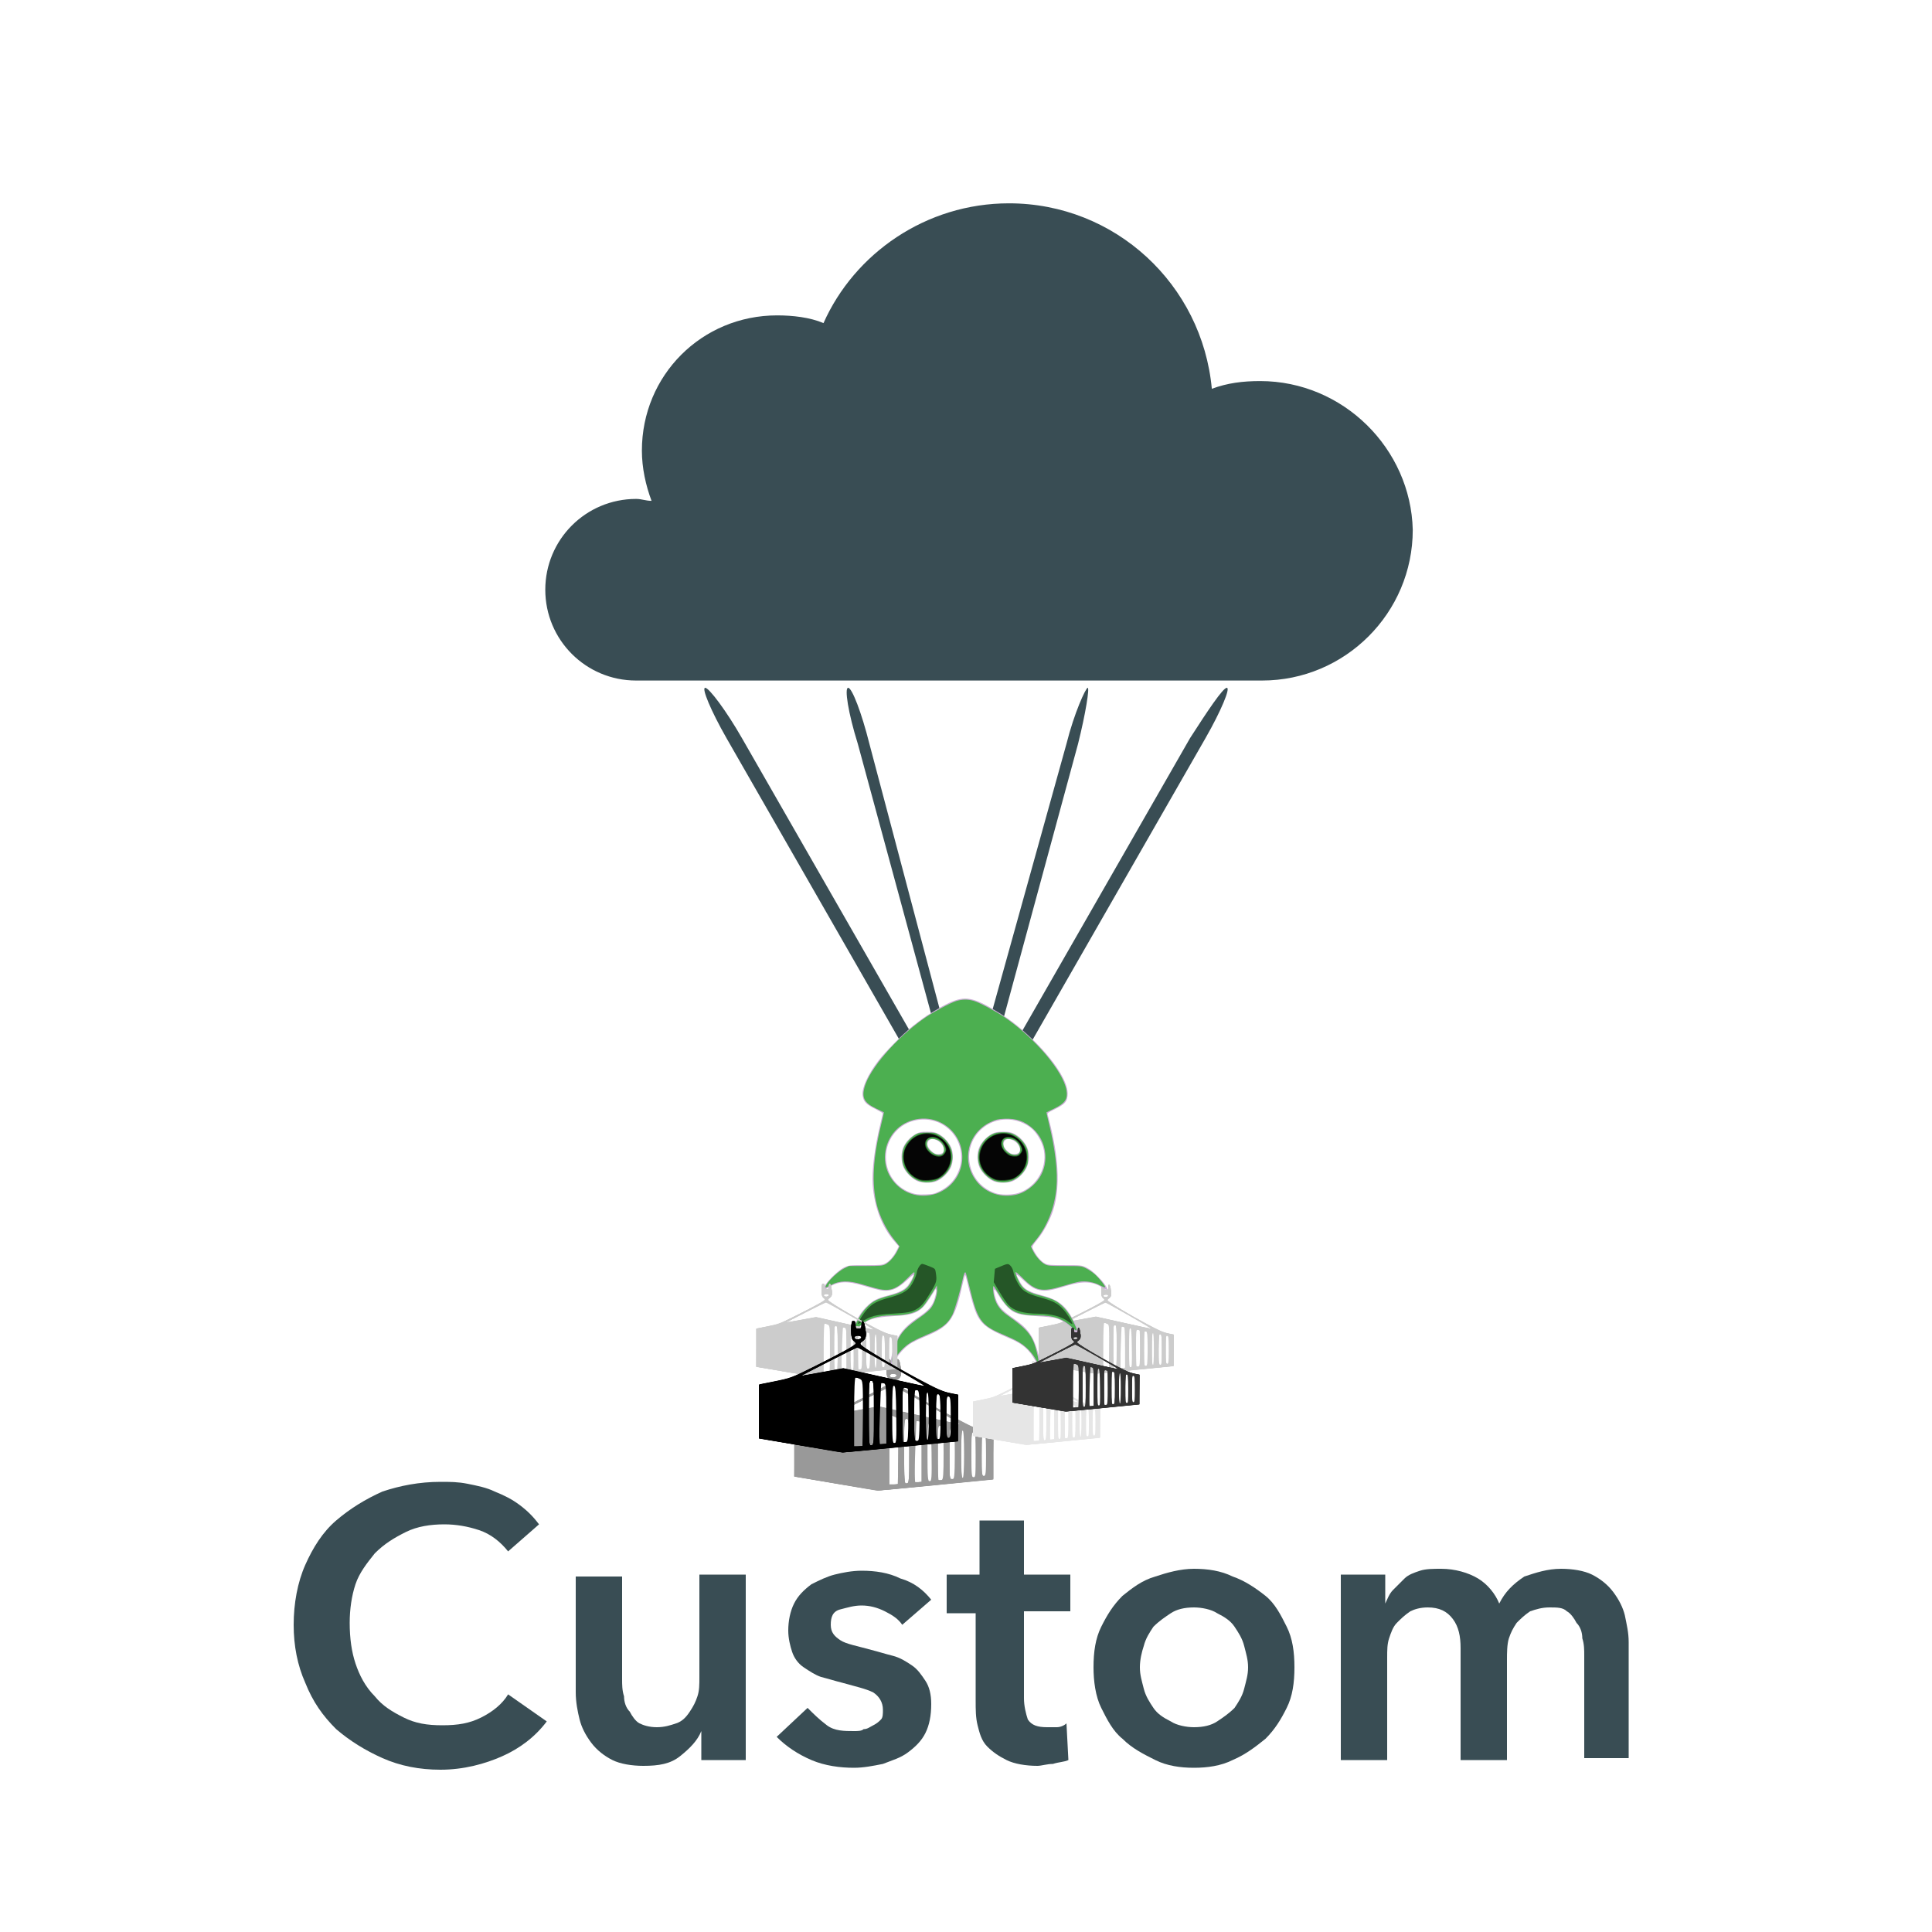 <?xml version="1.0" encoding="UTF-8" standalone="no"?>
<!-- Generator: Adobe Illustrator 18.1.1, SVG Export Plug-In . SVG Version: 6.00 Build 0)  -->

<svg
   xmlns:dc="http://purl.org/dc/elements/1.1/"
   xmlns:cc="http://creativecommons.org/ns#"
   xmlns:rdf="http://www.w3.org/1999/02/22-rdf-syntax-ns#"
   xmlns:svg="http://www.w3.org/2000/svg"
   xmlns="http://www.w3.org/2000/svg"
   xmlns:sodipodi="http://sodipodi.sourceforge.net/DTD/sodipodi-0.dtd"
   xmlns:inkscape="http://www.inkscape.org/namespaces/inkscape"
   version="1.1"
   id="Layer_1"
   x="0px"
   y="0px"
   viewBox="0 0 100 100"
   enable-background="new 0 0 100 100"
   xml:space="preserve"
   inkscape:version="0.91 r13725"
   sodipodi:docname="provider-custom.svg"><defs
     id="defs83" /><sodipodi:namedview
     pagecolor="#ffffff"
     bordercolor="#666666"
     borderopacity="1"
     objecttolerance="10"
     gridtolerance="10"
     guidetolerance="10"
     inkscape:pageopacity="0"
     inkscape:pageshadow="2"
     inkscape:window-width="1366"
     inkscape:window-height="704"
     id="namedview81"
     showgrid="false"
     inkscape:zoom="2.36"
     inkscape:cx="-16.525424"
     inkscape:cy="49.152542"
     inkscape:window-x="0"
     inkscape:window-y="27"
     inkscape:window-maximized="1"
     inkscape:current-layer="Layer_1" /><g
     id="g3"><rect
       x="0.1"
       y="76"
       fill="none"
       width="100"
       height="24"
       id="rect5" /><path
       fill="#394D54"
       d="M26.3,80.3c-0.4-0.5-0.9-0.9-1.5-1.1c-0.6-0.2-1.2-0.3-1.8-0.3c-0.7,0-1.4,0.1-2,0.4   c-0.6,0.3-1.1,0.6-1.6,1.1c-0.4,0.5-0.8,1-1,1.6c-0.2,0.6-0.3,1.3-0.3,2c0,0.8,0.1,1.5,0.3,2.1c0.2,0.6,0.5,1.2,1,1.7   c0.4,0.5,0.9,0.8,1.5,1.1c0.6,0.3,1.2,0.4,2,0.4c0.8,0,1.4-0.1,2-0.4c0.6-0.3,1.1-0.7,1.4-1.2l2,1.4c-0.6,0.8-1.4,1.4-2.3,1.8   c-0.9,0.4-2,0.7-3.2,0.7c-1.1,0-2.1-0.2-3-0.6c-0.9-0.4-1.7-0.9-2.4-1.5c-0.7-0.7-1.2-1.4-1.6-2.4c-0.4-0.9-0.6-1.9-0.6-3   c0-1.1,0.2-2.2,0.6-3.1c0.4-0.9,0.9-1.7,1.6-2.3c0.7-0.6,1.5-1.1,2.4-1.5c0.9-0.3,1.9-0.5,3-0.5c0.5,0,0.9,0,1.4,0.1   c0.5,0.1,1,0.2,1.4,0.4c0.5,0.2,0.9,0.4,1.3,0.7c0.4,0.3,0.7,0.6,1,1L26.3,80.3z"
       id="path7" /><path
       fill="#394D54"
       d="M38.6,91.1h-2.3v-1.5h0c-0.2,0.5-0.6,0.9-1.1,1.3c-0.5,0.4-1.1,0.5-1.9,0.5c-0.6,0-1.2-0.1-1.6-0.3   c-0.4-0.2-0.8-0.5-1.1-0.9S30.1,89.4,30,89s-0.2-0.9-0.2-1.4v-6h2.4v5.3c0,0.3,0,0.6,0.1,0.9c0,0.3,0.1,0.6,0.3,0.8   c0.1,0.2,0.3,0.5,0.5,0.6s0.5,0.2,0.9,0.2c0.4,0,0.7-0.1,1-0.2s0.5-0.3,0.7-0.6s0.3-0.5,0.4-0.8c0.1-0.3,0.1-0.6,0.1-1v-5.3h2.4   V91.1z"
       id="path9" /><path
       fill="#394D54"
       d="M46.7,84.1c-0.2-0.3-0.5-0.5-0.9-0.7c-0.4-0.2-0.8-0.3-1.2-0.3c-0.4,0-0.7,0.1-1.1,0.2s-0.5,0.4-0.5,0.8   s0.2,0.6,0.5,0.8s0.9,0.3,1.6,0.5c0.4,0.1,0.7,0.2,1.1,0.3c0.4,0.1,0.7,0.3,1,0.5c0.3,0.2,0.5,0.5,0.7,0.8c0.2,0.3,0.3,0.7,0.3,1.2   c0,0.6-0.1,1.1-0.3,1.5c-0.2,0.4-0.5,0.7-0.9,1c-0.4,0.3-0.8,0.4-1.3,0.6c-0.5,0.1-1,0.2-1.5,0.2c-0.7,0-1.5-0.1-2.2-0.4   c-0.7-0.3-1.3-0.7-1.8-1.2l1.6-1.5c0.3,0.3,0.6,0.6,1,0.9s0.9,0.3,1.4,0.3c0.2,0,0.4,0,0.5-0.1c0.2,0,0.3-0.1,0.5-0.2   c0.2-0.1,0.3-0.2,0.4-0.3c0.1-0.1,0.1-0.3,0.1-0.5c0-0.4-0.2-0.7-0.5-0.9c-0.4-0.2-0.9-0.3-1.6-0.5c-0.4-0.1-0.7-0.2-1.1-0.3   c-0.3-0.1-0.6-0.3-0.9-0.5c-0.3-0.2-0.5-0.5-0.6-0.8s-0.2-0.7-0.2-1.1c0-0.5,0.1-1,0.3-1.4c0.2-0.4,0.5-0.7,0.9-1   c0.4-0.2,0.8-0.4,1.2-0.5s0.9-0.2,1.4-0.2c0.7,0,1.4,0.1,2,0.4c0.7,0.2,1.2,0.6,1.6,1.1L46.7,84.1z"
       id="path11" /><path
       fill="#394D54"
       d="M49,83.4v-1.9h1.7v-2.8H53v2.8h2.4v1.9H53v4.5c0,0.4,0.1,0.8,0.2,1.1c0.2,0.3,0.5,0.4,1,0.4   c0.2,0,0.3,0,0.5,0s0.4-0.1,0.5-0.2l0.1,1.9c-0.2,0.1-0.5,0.1-0.8,0.2c-0.3,0-0.6,0.1-0.8,0.1c-0.6,0-1.2-0.1-1.6-0.3   c-0.4-0.2-0.7-0.4-1-0.7s-0.4-0.7-0.5-1.1c-0.1-0.4-0.1-0.8-0.1-1.3v-4.5H49z"
       id="path13" /><path
       fill="#394D54"
       d="M56.6,86.3c0-0.8,0.1-1.5,0.4-2.1s0.6-1.1,1.1-1.6c0.5-0.4,1-0.8,1.7-1c0.6-0.2,1.3-0.4,2-0.4   c0.7,0,1.4,0.1,2,0.4c0.6,0.2,1.2,0.6,1.7,1s0.8,1,1.1,1.6s0.4,1.3,0.4,2.1s-0.1,1.5-0.4,2.1S66,89.5,65.5,90   c-0.5,0.4-1,0.8-1.7,1.1c-0.6,0.3-1.3,0.4-2,0.4c-0.7,0-1.4-0.1-2-0.4c-0.6-0.3-1.2-0.6-1.7-1.1c-0.5-0.4-0.8-1-1.1-1.6   S56.6,87,56.6,86.3z M59,86.3c0,0.4,0.1,0.7,0.2,1.1s0.3,0.7,0.5,1s0.5,0.5,0.9,0.7c0.3,0.2,0.8,0.3,1.2,0.3c0.5,0,0.9-0.1,1.2-0.3   s0.6-0.4,0.9-0.7c0.2-0.3,0.4-0.6,0.5-1s0.2-0.7,0.2-1.1s-0.1-0.7-0.2-1.1c-0.1-0.4-0.3-0.7-0.5-1c-0.2-0.3-0.5-0.5-0.9-0.7   c-0.3-0.2-0.8-0.3-1.2-0.3c-0.5,0-0.9,0.1-1.2,0.3c-0.3,0.2-0.6,0.4-0.9,0.7c-0.2,0.3-0.4,0.6-0.5,1C59.1,85.5,59,85.9,59,86.3z"
       id="path15" /><path
       fill="#394D54"
       d="M80.8,81.2c0.6,0,1.2,0.1,1.6,0.3c0.4,0.2,0.8,0.5,1.1,0.9c0.3,0.4,0.5,0.8,0.6,1.2   c0.1,0.5,0.2,0.9,0.2,1.4v6H82v-5.3c0-0.3,0-0.6-0.1-0.9c0-0.3-0.1-0.6-0.3-0.8c-0.1-0.2-0.3-0.5-0.5-0.6c-0.2-0.2-0.5-0.2-0.9-0.2   c-0.4,0-0.7,0.1-1,0.2c-0.3,0.2-0.5,0.4-0.7,0.6c-0.2,0.3-0.3,0.5-0.4,0.8S78,85.6,78,85.9v5.2h-2.4v-5.8c0-0.6-0.1-1.1-0.4-1.5   c-0.3-0.4-0.7-0.6-1.3-0.6c-0.4,0-0.7,0.1-0.9,0.2c-0.3,0.2-0.5,0.4-0.7,0.6c-0.2,0.2-0.3,0.5-0.4,0.8c-0.1,0.3-0.1,0.6-0.1,1v5.3   h-2.4v-9.6h2.3v1.5h0c0.1-0.2,0.2-0.5,0.4-0.7c0.2-0.2,0.4-0.4,0.6-0.6c0.2-0.2,0.5-0.3,0.8-0.4c0.3-0.1,0.7-0.1,1.1-0.1   c0.7,0,1.4,0.2,1.9,0.5s0.9,0.8,1.1,1.3c0.3-0.6,0.7-1,1.3-1.4C79.5,81.4,80.1,81.2,80.8,81.2z"
       id="path17" /></g><g
     id="g19"
     style="fill:#394d54;fill-opacity:1"><g
       id="g21"
       style="fill:#394d54;fill-opacity:1"><g
         id="g23"
         style="fill:#394d54;fill-opacity:1"><path
           fill="#39B7E1"
           d="M50.6,56.5c0.2,0,0.7-1.3,1.1-2.9l4.1-15.1c0.4-1.6,0.6-2.9,0.5-2.9s-0.7,1.3-1.1,2.9L51,53.6     C50.6,55.2,50.4,56.5,50.6,56.5z"
           id="path25"
           style="fill:#394d54;fill-opacity:1" /></g><g
         id="g27"
         style="fill:#394d54;fill-opacity:1"><path
           fill="#39B7E1"
           d="M51.5,56.5c0.2,0,1-1.2,1.9-2.6l9-15.7c0.8-1.4,1.3-2.6,1.1-2.6s-1,1.2-1.9,2.6l-9,15.7     C51.8,55.3,51.3,56.5,51.5,56.5z"
           id="path29"
           style="fill:#394d54;fill-opacity:1" /></g><g
         id="g31"
         style="fill:#394d54;fill-opacity:1"><path
           fill="#39B7E1"
           d="M49.5,56.5c0.2,0,0-1.3-0.5-2.9L45,38.5c-0.4-1.6-0.9-2.9-1.1-2.9s0,1.3,0.5,2.9l4.1,15.1     C48.8,55.2,49.3,56.5,49.5,56.5z"
           id="path33"
           style="fill:#394d54;fill-opacity:1" /></g><g
         id="g35"
         style="fill:#394d54;fill-opacity:1"><path
           fill="#39B7E1"
           d="M48.5,56.5c0.2,0-0.3-1.2-1.1-2.6l-9-15.7c-0.8-1.4-1.7-2.6-1.9-2.6c-0.2,0,0.3,1.2,1.1,2.6l9,15.7     C47.5,55.3,48.3,56.5,48.5,56.5z"
           id="path37"
           style="fill:#394d54;fill-opacity:1" /></g></g></g><path
     d="m 65.224,19.724 c -0.9,0 -1.7,0.1 -2.5,0.4 -0.5,-5.4 -5,-9.6 -10.5,-9.6 -4.3,0 -8,2.6 -9.6,6.2 -0.7,-0.3 -1.6,-0.4 -2.4,-0.4 -3.9,0 -7,3.1 -7,7 0,0.9 0.2,1.8 0.5,2.6 -0.3,0 -0.5,-0.1 -0.8,-0.1 -2.6,0 -4.7,2.1 -4.7,4.7 0,2.6 2.1,4.7 4.7,4.7 l 32.4,0 c 4.3,0 7.8,-3.5 7.8,-7.8 -0.1,-4.2 -3.6,-7.7 -7.9,-7.7 z"
     id="path47"
     style="fill:#394d54;fill-opacity:1"
     inkscape:connector-curvature="0" /><g
     id="g51" /><g
     id="g53" /><g
     id="g55" /><g
     id="g57" /><g
     id="g59" /><g
     id="g61" /><g
     id="g63" /><g
     id="g65" /><g
     id="g67" /><g
     id="g69" /><g
     id="g71" /><g
     id="g73" /><g
     id="g75" /><g
     id="g77" /><g
     id="g79" /><g
     id="g3435"
     transform="matrix(0.094,0,0,0.094,74.299,58.942)"><g
       inkscape:export-ydpi="12.53"
       inkscape:export-xdpi="12.53"
       style="fill:#cccccc"
       inkscape:label="Layer 1"
       id="layer1-2-9-6"
       transform="matrix(0.502,0,0,0.502,-220.536,-398.954)"><g
         id="g3338-8-1"
         transform="matrix(0.87,0,0,0.46,-59.868,954.685)"
         style="fill:#cccccc"><path
           style="fill:#cccccc"
           d="m 134.375,209.358 c -4.812,-1.62 -20.429,-6.661 -34.703,-11.203 L 73.718,189.896 74.047,146.075 74.375,102.254 85,98.228 C 100.769,92.252 101.607,91.674 121.25,73.213 143.194,52.589 156.26,38.775 156.209,36.25 156.188,35.219 155.345,33.283 154.335,31.949 151.63,28.372 151.665,0 154.375,0 c 1.417,0 1.875,1.528 1.875,6.25 0,5.417 0.333,6.25 2.5,6.25 2.167,0 2.5,-0.833 2.5,-6.25 0,-9.132 2.008,-7.636 2.935,2.188 1.428,15.116 1.031,20.248 -1.881,24.337 -2.411,3.385 -2.51,4.092 -0.938,6.682 4.158,6.851 28.318,33.949 47.383,53.144 17.761,17.882 21.623,21.159 27.812,23.603 l 7.188,2.837 0,37.751 0,37.751 -48.438,9.023 c -26.641,4.963 -49.281,8.959 -50.312,8.88 -1.031,-0.079 -5.812,-1.468 -10.625,-3.088 z M 162.5,149.375 c 0,-51.458 -0.078,-53.203 -2.5,-55.625 -1.375,-1.375 -3.062,-2.5 -3.75,-2.5 -0.815,0 -1.25,19.375 -1.25,55.625 l 0,55.625 3.75,0 3.75,0 0,-53.125 z m 8.452,50.836 c 1.236,-0.784 1.506,-12.061 1.25,-52.151 -0.304,-47.571 -0.48,-51.18 -2.514,-51.572 -2.055,-0.396 -2.188,2.756 -2.188,52.171 0,28.925 0.422,52.583 0.938,52.573 0.516,-0.01 1.647,-0.47 2.514,-1.02 z M 182.5,150.134 c 0,-43.943 -0.197,-48.692 -2.054,-49.404 -1.13,-0.433 -2.177,-0.634 -2.328,-0.446 -0.151,0.188 -0.651,22.42 -1.112,49.404 l -0.838,49.062 3.166,0 3.166,0 0,-48.616 z m 8.453,0.908 c -0.253,-35.82 -0.686,-46.578 -1.89,-46.979 -1.232,-0.41 -1.562,9.431 -1.562,46.459 0,41.094 0.237,46.979 1.89,46.979 1.659,0 1.85,-5.685 1.562,-46.459 z m 10.297,0.7 c 0,-23.645 -0.235,-42.991 -0.523,-42.991 -0.288,0 -1.413,-0.341 -2.5,-0.759 -1.78,-0.683 -1.977,3.604 -1.977,42.917 0,24.021 0.336,44.012 0.747,44.423 0.411,0.411 1.536,0.445 2.5,0.075 1.457,-0.559 1.753,-7.935 1.753,-43.664 z m 10,1.517 c 0,-35.77 -0.231,-40.58 -1.977,-41.25 -1.087,-0.417 -2.212,-0.759 -2.5,-0.759 -0.288,0 -0.523,18.562 -0.523,41.25 0,40.417 0.051,41.25 2.5,41.25 2.449,0 2.5,-0.833 2.5,-40.491 z m 7.5,0.491 c 0,-25 -0.444,-38.75 -1.25,-38.75 -0.806,0 -1.25,13.75 -1.25,38.75 0,25 0.444,38.75 1.25,38.75 0.806,0 1.25,-13.75 1.25,-38.75 z m 10,1.384 c 0,-30.95 -0.268,-36.219 -1.875,-36.836 -1.641,-0.63 -1.875,3.887 -1.875,36.116 0,31.91 0.251,36.836 1.875,36.836 1.623,0 1.875,-4.846 1.875,-36.116 z m 8.75,0.625 c 0,-28.172 -0.274,-33.096 -1.875,-33.711 -1.638,-0.629 -1.875,3.54 -1.875,32.991 0,29.132 0.255,33.711 1.875,33.711 1.619,0 1.875,-4.499 1.875,-32.991 z M 187.302,73.724 C 171.341,56.522 157.905,42.6 157.445,42.786 156.984,42.973 145.98,53.409 132.991,65.979 L 109.375,88.833 127.583,82.524 145.791,76.214 179.458,90.488 c 18.517,7.851 34.387,14.328 35.266,14.393 0.879,0.065 -11.461,-13.955 -27.422,-31.157 z M 161.016,27.169 C 161.513,24.586 157.905,22.845 156,24.75 c -1.905,1.905 -0.164,5.513 2.419,5.016 1.197,-0.231 2.366,-1.399 2.596,-2.596 z"
           id="path3346-6-6"
           inkscape:connector-curvature="0" /><path
           style="fill:#cccccc"
           d="M 109.062,200.936 73.75,189.58 l 0,-43.295 0,-43.295 13.628,-5.276 13.628,-5.276 20.434,-19.136 c 11.239,-10.525 23.976,-22.935 28.306,-27.578 l 7.872,-8.442 -2.559,-4.337 C 152.882,29.255 152.5,26.472 152.5,14.304 152.5,2.423 152.818,0 154.375,0 c 1.417,0 1.875,1.528 1.875,6.25 0,5.417 0.333,6.25 2.5,6.25 2.167,0 2.5,-0.833 2.5,-6.25 0,-9.132 2.008,-7.636 2.935,2.188 1.429,15.134 1.037,20.113 -1.899,24.084 -2.202,2.979 -2.463,4.206 -1.38,6.512 2.014,4.29 17.23,21.96 36.356,42.216 23.678,25.078 32.582,32.993 40.194,35.73 l 6.33,2.276 -0.33,37.55 L 243.125,194.356 195,203.374 c -26.469,4.96 -48.688,8.996 -49.375,8.968 -0.688,-0.028 -17.141,-5.16 -36.562,-11.406 z m 53.75,-36.874 c 0.546,-67.19 0.486,-69.137 -2.194,-71.097 -1.291,-0.944 -3.364,-1.716 -4.608,-1.716 -2.148,0 -2.261,2.792 -2.261,55.625 l 0,55.625 4.375,0 4.375,0 0.312,-38.438 z M 171.875,148.75 c 0,-48.378 -0.146,-51.869 -2.188,-52.262 C 167.632,96.092 167.5,99.248 167.5,148.75 c 0,49.502 0.132,52.658 2.188,52.262 2.041,-0.393 2.188,-3.884 2.188,-52.262 z m 10.625,1.148 c 0,-46.032 -0.121,-48.625 -2.321,-49.802 -2.14,-1.145 -2.384,-0.499 -3.125,8.27 -0.442,5.231 -0.804,27.911 -0.804,50.4 l 0,40.888 3.125,-0.597 3.125,-0.597 0,-48.56 z m 9.703,1.039 -0.328,-46.562 -2.812,-0.399 -2.812,-0.399 0,46.962 0,46.962 3.14,0 3.14,0 -0.328,-46.562 z m 9.672,1.715 0,-42.973 -2.812,-1.867 -2.812,-1.867 0,45.239 0,45.239 2.812,-0.399 2.812,-0.399 0,-42.973 z m 9.079,0.027 c -0.304,-37.684 -0.495,-40.802 -2.517,-41.191 -2.048,-0.394 -2.188,2.245 -2.188,41.429 0,41.328 0.031,41.841 2.517,41.191 2.466,-0.645 2.51,-1.479 2.188,-41.429 z m 8.751,1.487 c -0.253,-29.317 -0.698,-38.456 -1.893,-38.854 -1.228,-0.409 -1.562,7.806 -1.562,38.334 0,33.868 0.243,38.854 1.893,38.854 1.657,0 1.852,-4.785 1.562,-38.334 z m 9.044,0.967 c 0,-30.95 -0.268,-36.219 -1.875,-36.836 -1.574,-0.604 -1.875,0.948 -1.875,9.665 0,5.711 -0.371,22.287 -0.824,36.836 l -0.824,26.452 2.699,0 2.699,0 0,-36.116 z m 10,1.25 c 0,-29.501 -0.242,-33.709 -1.977,-34.375 -1.087,-0.417 -2.212,-0.759 -2.5,-0.759 -0.288,0 -0.523,15.469 -0.523,34.375 0,33.542 0.061,34.375 2.5,34.375 2.438,0 2.5,-0.833 2.5,-33.616 z M 209.164,96.953 C 204.467,91.84 191.344,77.532 180,65.158 168.656,52.784 158.715,42.765 157.909,42.893 c -1.743,0.276 -48.227,44.706 -47.517,45.416 0.269,0.269 8.307,-2.26 17.861,-5.622 l 17.371,-6.111 35,14.746 c 19.25,8.11 35.467,14.787 36.039,14.837 0.571,0.05 -2.804,-4.092 -7.5,-9.206 z M 161.024,26.55 c 0.3,-2.104 -0.225,-2.8 -2.114,-2.8 -2.992,0 -4.412,1.891 -3.4,4.527 1.069,2.786 5.048,1.54 5.514,-1.728 z"
           id="path3344-2-5"
           inkscape:connector-curvature="0" /><path
           style="fill:#cccccc"
           d="M 109.062,200.843 73.75,189.464 l 0,-43.311 0,-43.311 11.062,-3.957 c 6.084,-2.176 13.537,-5.552 16.563,-7.503 5.985,-3.858 52.885,-48.913 54.969,-52.806 0.984,-1.839 0.688,-3.224 -1.281,-5.99 C 152.834,29.458 152.5,27.102 152.5,14.495 152.5,5.665 152.989,0 153.75,0 c 0.688,0 1.25,2.812 1.25,6.25 0,5.833 0.208,6.25 3.125,6.25 2.917,0 3.125,-0.417 3.125,-6.25 0,-9.132 2.008,-7.636 2.935,2.188 1.456,15.42 1.059,20.516 -1.838,23.6 -1.809,1.926 -2.42,3.751 -1.921,5.74 0.89,3.545 12.891,17.915 35.627,42.658 21.354,23.24 33.264,33.775 41.479,36.693 l 6.253,2.221 -0.33,37.415 -0.33,37.415 -48.75,9.13 c -26.812,5.022 -49.031,9.081 -49.375,9.022 -0.344,-0.059 -16.516,-5.229 -35.938,-11.487 z m 53.036,1.15 c 0.123,-0.081 0.404,-24.231 0.625,-53.665 0.389,-51.777 0.323,-53.575 -2.025,-55.297 -1.335,-0.979 -3.444,-1.78 -4.688,-1.78 -2.148,0 -2.261,2.813 -2.261,56.219 l 0,56.219 4.062,-0.773 c 2.234,-0.425 4.163,-0.84 4.286,-0.921 z M 171.875,148.75 c 0,-48.378 -0.146,-51.869 -2.188,-52.262 C 167.632,96.092 167.5,99.248 167.5,148.75 c 0,49.502 0.132,52.658 2.188,52.262 2.041,-0.393 2.188,-3.884 2.188,-52.262 z m 11.591,1.785 c 0.339,-47.041 0.321,-47.427 -2.318,-49.591 -1.462,-1.199 -3.163,-1.869 -3.779,-1.489 -0.629,0.389 -1.12,22.508 -1.12,50.51 l 0,49.818 3.438,-0.919 3.438,-0.919 0.341,-47.41 z m 8.736,0.402 -0.328,-46.562 -2.812,-0.399 -2.812,-0.399 0,46.962 0,46.962 3.14,0 3.14,0 -0.328,-46.562 z m 9.672,1.715 0,-42.973 -2.812,-1.867 -2.812,-1.867 0,45.239 0,45.239 2.812,-0.399 2.812,-0.399 0,-42.973 z m 9.08,0.821 c 0.321,-39.853 0.267,-40.901 -2.188,-42.215 -2.5,-1.338 -2.517,-1.056 -2.517,41.289 0,39.932 0.139,42.609 2.188,42.215 2.022,-0.389 2.212,-3.512 2.517,-41.289 z M 220,154.528 c 0,-30.241 -0.342,-38.255 -1.678,-39.364 -0.923,-0.766 -2.048,-1.022 -2.5,-0.57 C 215.37,115.047 215,132.76 215,153.958 c 0,37.708 0.054,38.542 2.5,38.542 2.445,0 2.5,-0.833 2.5,-37.972 z m 10,1.25 c 0,-30.256 -0.28,-35.704 -1.905,-37.053 -1.048,-0.87 -2.186,-1.3 -2.529,-0.957 -0.343,0.343 -0.983,17.017 -1.421,37.053 l -0.796,36.429 3.326,0 3.326,0 0,-35.472 z m 8.458,0.159 -0.333,-34.062 -2.812,-0.399 -2.812,-0.399 0,33.629 c 0,18.496 0.375,34.004 0.833,34.462 0.458,0.458 1.874,0.833 3.145,0.833 2.201,0 2.296,-1.638 1.979,-34.062 z M 213.554,101.562 C 211.104,98.984 197.791,84.622 183.97,69.646 170.148,54.67 158.557,42.295 158.211,42.146 157.866,41.997 146.611,52.422 133.202,65.312 119.792,78.203 109.25,88.75 109.775,88.75 c 0.525,0 8.501,-2.531 17.725,-5.625 9.224,-3.094 17.481,-5.625 18.349,-5.625 0.868,0 16.922,6.446 35.677,14.323 18.755,7.878 34.635,14.347 35.291,14.375 0.655,0.028 -0.813,-2.058 -3.263,-4.636 z m -51.967,-73.125 c 0.887,-2.542 -0.439,-4.688 -2.897,-4.688 -2.756,0 -4.169,1.949 -3.215,4.435 0.853,2.222 5.36,2.408 6.112,0.253 z"
           id="path3342-4-9"
           inkscape:connector-curvature="0" /><path
           style="fill:#cccccc"
           d="M 109.707,200.816 73.79,189.375 73.77,146.239 73.75,103.103 l 8.438,-2.997 c 18.597,-6.606 20.297,-7.853 48.804,-35.805 L 158.125,37.695 155.312,32.662 C 152.869,28.29 152.5,25.817 152.5,13.815 152.5,5.438 152.992,0 153.75,0 c 0.688,0 1.25,2.812 1.25,6.25 0,5.833 0.208,6.25 3.125,6.25 2.909,0 3.14,-0.454 3.343,-6.562 L 161.687,-0.625 162.172,5 c 0.267,3.094 1.013,6.159 1.657,6.812 0.644,0.653 1.171,4.622 1.171,8.82 0,6.173 -0.596,8.44 -3.117,11.857 -2.974,4.031 -3.023,4.372 -1.063,7.43 2.601,4.061 17.185,21.365 28.417,33.718 l 8.627,9.488 -8.651,-8.75 C 184.455,69.562 175.504,60.118 169.322,53.387 L 158.081,41.149 133.728,64.411 c -13.394,12.794 -24.539,23.78 -24.765,24.411 -0.227,0.632 7.958,-1.763 18.188,-5.321 l 18.6,-6.47 31.812,13.307 c 17.497,7.319 34.062,14.23 36.812,15.358 l 5,2.051 -3.725,-4.186 c -2.049,-2.303 -7.111,-7.814 -11.25,-12.248 -4.139,-4.434 -0.441,-1.305 8.218,6.953 14.623,13.946 18.706,16.947 27.713,20.372 l 3.419,1.3 0,36.77 0,36.77 -2.812,0.683 c -1.547,0.376 -22.781,4.401 -47.188,8.944 -24.406,4.544 -45.219,8.461 -46.25,8.706 -1.031,0.245 -18.038,-4.704 -37.793,-10.996 z m 52.613,1.031 c 0.345,-0.345 0.667,-24.504 0.716,-53.686 0.096,-57.272 0.301,-55.454 -6.474,-57.485 l -2.812,-0.843 0,57.115 0,57.115 3.971,-0.794 c 2.184,-0.437 4.254,-1.077 4.599,-1.422 z M 172.5,148.227 c 0,-50.12 -0.073,-51.704 -2.428,-52.32 -1.335,-0.349 -2.741,-0.321 -3.125,0.063 -0.971,0.971 -0.88,104.681 0.092,105.653 0.434,0.434 1.84,0.227 3.125,-0.461 C 172.387,199.972 172.5,197.42 172.5,148.227 Z m 8.438,50.985 2.812,-0.754 0,-48.404 0,-48.404 -3.184,-1.451 c -1.751,-0.798 -3.439,-1.451 -3.75,-1.451 -0.311,0 -0.566,22.781 -0.566,50.625 0,27.844 0.422,50.617 0.938,50.608 0.516,-0.01 2.203,-0.356 3.75,-0.771 z M 191.352,197.5 c 0.676,0 1.148,-18.979 1.148,-46.206 0,-43.843 -0.119,-46.27 -2.336,-47.456 -1.285,-0.688 -2.691,-0.895 -3.125,-0.461 -0.434,0.434 -0.789,22.131 -0.789,48.215 0,42.732 0.196,47.35 1.977,46.667 1.087,-0.417 2.494,-0.759 3.125,-0.759 z M 202.5,152.544 c 0,-42.576 -0.065,-43.741 -2.526,-45.058 -1.389,-0.743 -3.077,-1.011 -3.75,-0.595 -1.379,0.853 -1.761,87.156 -0.391,88.526 0.458,0.458 2.146,0.833 3.75,0.833 l 2.917,0 0,-43.706 z m 8.75,1.25 c 0,-39.46 -0.102,-41.261 -2.418,-42.5 C 207.502,110.582 206.096,110 205.707,110 205.318,110 205,129.125 205,152.5 l 0,42.5 3.125,0 3.125,0 0,-41.206 z m 8.75,0.09 c 0,-34.06 -0.233,-38.706 -1.977,-39.375 -1.087,-0.417 -2.212,-0.759 -2.5,-0.759 -0.288,0 -0.523,17.719 -0.523,39.375 0,38.542 0.053,39.375 2.5,39.375 2.446,0 2.5,-0.833 2.5,-38.616 z m 10,1.25 c 0,-31.861 -0.234,-36.206 -1.988,-36.879 -1.093,-0.42 -2.5,-0.447 -3.125,-0.06 -0.641,0.396 -1.137,16.502 -1.137,36.879 l 0,36.176 3.125,0 3.125,0 0,-36.116 z m 8.458,0.804 -0.333,-34.062 -2.812,-0.399 -2.812,-0.399 0,34.462 0,34.462 3.145,0 3.145,0 -0.333,-34.062 z M 161.787,27.903 c 1.04,-2.709 -1.981,-5.73 -4.69,-4.69 C 155.943,23.656 155,25.362 155,27.009 155,29.33 155.67,30 157.991,30 c 1.646,0 3.353,-0.943 3.796,-2.097 z"
           id="path3340-6-8"
           inkscape:connector-curvature="0" /></g></g><path
       inkscape:export-ydpi="12.53"
       inkscape:export-xdpi="12.53"
       style="fill:#caadd4"
       d="m -278.485,140.963 c 0,-0.271 0.209,-0.363 0.465,-0.205 0.256,0.158 0.465,0.38 0.465,0.492 0,0.113 -0.209,0.205 -0.465,0.205 -0.256,0 -0.465,-0.222 -0.465,-0.492 z m -21.621,-15.778 c -0.161,-0.26 0.035,-2.223 0.436,-4.361 2.028,-10.823 5.63,-16.247 14.931,-22.486 4.472,-3 6.632,-5.127 8.056,-7.935 1.096,-2.161 2.193,-6.967 1.697,-7.431 -0.204,-0.19 -0.451,-0.124 -0.549,0.147 -0.098,0.271 -1.389,2.365 -2.868,4.653 -5.092,7.875 -7.911,9.242 -20.486,9.937 -11.177,0.618 -15.122,2.12 -19.642,7.481 -1.075,1.275 -2.157,2.317 -2.404,2.317 -0.822,0 0.088,-2.952 2.294,-7.441 1.658,-3.373 2.896,-5.14 5.236,-7.471 3.626,-3.611 5.473,-4.562 12.599,-6.482 5.422,-1.461 8.213,-2.856 10.125,-5.06 1.202,-1.385 3.362,-5.333 3.362,-6.144 0,-0.297 -1.563,0.945 -3.473,2.76 -5.59,5.31 -9.697,6.831 -15.302,5.667 -1.481,-0.307 -5.449,-1.391 -8.817,-2.409 -9.236,-2.789 -13.87,-2.534 -19.492,1.074 -1.236,0.793 -2.386,1.302 -2.557,1.131 -1.261,-1.261 7.049,-10.242 11.335,-12.249 2.686,-1.258 2.878,-1.279 11.799,-1.279 8.48,0 9.194,-0.067 11,-1.033 2.244,-1.2 4.288,-3.532 6.057,-6.911 l 1.253,-2.394 -2.4,-2.76 c -6.881,-7.911 -11.118,-18.959 -11.963,-31.192 -0.536,-7.766 1.024,-20.326 4.089,-32.91 0.81,-3.325 1.478,-6.198 1.485,-6.384 0.007,-0.186 -1.973,-1.337 -4.399,-2.558 -4.885,-2.457 -6.208,-3.883 -6.709,-7.228 -0.593,-3.953 2.704,-11.337 8.449,-18.924 3.699,-4.885 13.422,-14.759 18.82,-19.113 5.621,-4.534 9.835,-7.362 16.406,-11.007 10.479,-5.814 15.099,-5.814 25.578,0 9.799,5.437 16.716,10.636 25.069,18.842 11.339,11.14 18.529,22.352 18.554,28.933 0.017,4.487 -1.328,6.063 -7.802,9.138 -2.756,1.309 -3.483,1.854 -3.252,2.436 0.164,0.413 1.013,3.785 1.887,7.494 4.494,19.077 4.85,33.907 1.092,45.619 -1.499,4.672 -4.83,11.047 -7.633,14.606 -4.487,5.697 -4.226,4.975 -2.765,7.66 1.778,3.267 4.032,5.781 6.109,6.812 1.541,0.765 2.887,0.874 10.828,0.874 8.944,0 9.106,0.018 11.829,1.293 1.928,0.903 3.896,2.446 6.526,5.116 5.053,5.13 6.709,9.014 2.64,6.195 -5.232,-3.626 -10.714,-4.021 -19.409,-1.4 -8.36,2.521 -11.249,3.086 -14.143,2.765 -3.651,-0.404 -6.018,-1.72 -10.243,-5.694 -2.04,-1.919 -3.709,-3.25 -3.709,-2.957 0,0.772 1.784,4.204 3.092,5.949 1.673,2.231 4.438,3.628 10.375,5.239 6.723,1.825 10.083,3.612 13.278,7.064 3.559,3.844 8.584,14.332 6.867,14.332 -0.249,0 -1.511,-1.216 -2.803,-2.701 -2.403,-2.763 -6.08,-5.091 -9.649,-6.111 -1.023,-0.292 -5.339,-0.73 -9.592,-0.973 -10.338,-0.59 -13.087,-1.419 -16.666,-5.025 -1.436,-1.447 -3.637,-4.392 -4.892,-6.546 -2.452,-4.208 -3.026,-4.233 -2.106,-0.091 1.219,5.488 3.17,7.936 10.201,12.797 5.914,4.089 8.751,7.091 10.964,11.604 2.444,4.984 4.483,14.054 3.31,14.717 -0.226,0.128 -1.168,-1.176 -2.093,-2.898 -3.268,-6.087 -6.962,-9.294 -14.235,-12.357 -14.8,-6.234 -17.222,-8.651 -20.596,-20.554 -0.761,-2.686 -1.88,-7.027 -2.487,-9.648 -0.606,-2.621 -1.217,-4.766 -1.358,-4.767 -0.14,0 -0.737,2.136 -1.327,4.749 -4.582,20.318 -6.893,23.524 -21.206,29.415 -2.302,0.948 -5.32,2.369 -6.707,3.158 -3.59,2.044 -7.433,6.089 -9.302,9.793 -1.694,3.356 -2.122,3.871 -2.589,3.116 z m 27.279,-96.384 c 14.602,-7.216 15.794,-27.333 2.145,-36.188 -7.937,-5.149 -19.097,-3.995 -25.738,2.661 -10.887,10.911 -6.78,29.411 7.647,34.449 2.587,0.903 3.83,1.053 7.772,0.936 4.334,-0.128 4.959,-0.27 8.173,-1.859 z m -12.06,-5.316 c -2.854,-1.01 -6.74,-4.74 -8.024,-7.702 -1.415,-3.264 -1.466,-8.072 -0.118,-11.111 1.294,-2.918 4.003,-5.807 6.842,-7.297 2.013,-1.057 2.929,-1.236 6.308,-1.236 3.379,0 4.295,0.18 6.308,1.236 2.829,1.485 5.538,4.368 6.856,7.297 1.371,3.046 1.32,7.837 -0.118,11.111 -1.349,3.073 -5.214,6.704 -8.228,7.731 -2.701,0.92 -7.179,0.907 -9.824,-0.029 z m 13.577,-15.767 c 2.101,-2.101 -1.086,-6.849 -5.026,-7.489 -1.23,-0.2 -1.808,-0.028 -2.611,0.775 -1.457,1.456 -0.968,3.487 1.372,5.701 1.493,1.412 2.194,1.744 3.688,1.744 1.057,0 2.157,-0.312 2.576,-0.731 z m 41.547,22.193 c 10.545,-3.282 16.846,-15.054 13.663,-25.531 -1.169,-3.849 -3.915,-8.153 -6.557,-10.275 -7.051,-5.666 -17.171,-6.279 -24.583,-1.488 -14.702,9.502 -11.871,31.557 4.79,37.318 3.182,1.1 9.11,1.089 12.686,-0.024 z m -13.269,-6.426 c -2.84,-1.005 -6.737,-4.739 -8.038,-7.702 -1.438,-3.275 -1.489,-8.065 -0.118,-11.111 1.318,-2.929 4.026,-5.812 6.856,-7.297 2.013,-1.057 2.929,-1.236 6.308,-1.236 3.379,0 4.295,0.18 6.308,1.236 2.839,1.491 5.548,4.38 6.842,7.297 1.453,3.277 1.325,8.048 -0.306,11.382 -1.548,3.164 -5.105,6.465 -8.046,7.467 -2.684,0.915 -7.166,0.898 -9.805,-0.035 z m 13.577,-15.767 c 2.141,-2.141 -1.011,-6.837 -5.026,-7.489 -1.23,-0.2 -1.808,-0.028 -2.611,0.775 -1.457,1.456 -0.968,3.487 1.372,5.701 1.493,1.412 2.194,1.744 3.688,1.744 1.057,0 2.157,-0.312 2.576,-0.731 z"
       id="path3419"
       inkscape:connector-curvature="0" /><path
       inkscape:export-ydpi="12.53"
       inkscape:export-xdpi="12.53"
       style="fill:#4caf50;fill-opacity:1"
       d="m -299.409,122.532 c 0.006,-1.648 1.831,-8.429 2.931,-10.893 2.288,-5.123 5.325,-8.286 13.016,-13.554 2.382,-1.632 4.847,-3.768 5.739,-4.974 1.923,-2.599 3.533,-7.577 3.336,-10.316 l -0.146,-2.029 -2.974,4.84 c -1.636,2.662 -3.695,5.638 -4.576,6.613 -3.1,3.431 -8.431,5.004 -17.098,5.046 -8.389,0.041 -13.699,1.872 -18.387,6.344 -3.503,3.341 -3.653,2.496 -0.631,-3.542 2.596,-5.185 6.556,-9.464 10.45,-11.291 1.427,-0.669 4.461,-1.676 6.743,-2.237 5.397,-1.327 8.615,-2.849 10.457,-4.947 1.763,-2.008 3.68,-5.938 3.686,-7.558 0.004,-1.003 -0.489,-0.653 -3.829,2.724 -6.372,6.44 -10.122,7.597 -17.791,5.486 -2.302,-0.634 -5.65,-1.594 -7.441,-2.135 -7.276,-2.197 -12.286,-2.068 -16.907,0.434 -3.214,1.741 -3.526,1.733 -2.595,-0.068 1.289,-2.494 6.779,-7.584 9.754,-9.045 l 2.772,-1.361 9.069,0 c 7.881,0 9.295,-0.112 10.794,-0.858 2.303,-1.145 5.201,-4.361 6.718,-7.453 l 1.235,-2.519 -3.13,-3.886 c -3.982,-4.944 -7.775,-12.55 -9.342,-18.731 -2.984,-11.773 -2.239,-25.786 2.371,-44.56 0.883,-3.595 1.548,-6.577 1.478,-6.627 -0.07,-0.05 -1.929,-0.954 -4.132,-2.008 -6.661,-3.188 -8.164,-5.916 -6.523,-11.837 2.821,-10.173 17.314,-26.957 32.619,-37.775 4.655,-3.291 14.424,-8.567 17.815,-9.622 3.359,-1.045 6.346,-1.079 9.655,-0.11 3.167,0.928 12.041,5.616 16.943,8.952 16.598,11.294 32.198,29.618 34.093,40.046 0.913,5.025 -0.647,7.373 -6.887,10.367 -2.174,1.043 -4.01,1.937 -4.079,1.987 -0.07,0.05 0.596,3.032 1.479,6.627 3.366,13.709 4.808,26.38 3.989,35.062 -1.011,10.721 -4.876,20.675 -10.96,28.229 l -3.13,3.886 1.235,2.519 c 1.517,3.092 4.415,6.307 6.718,7.453 1.5,0.746 2.913,0.858 10.794,0.858 8.941,0 9.105,0.018 11.626,1.269 1.407,0.698 3.514,2.095 4.683,3.103 2.461,2.124 6.281,6.91 5.855,7.335 -0.159,0.159 -1.52,-0.366 -3.024,-1.167 -3.248,-1.731 -7.599,-2.47 -11.198,-1.901 -1.385,0.219 -5.465,1.291 -9.067,2.382 -11.509,3.486 -15.008,2.787 -22.131,-4.422 -1.987,-2.011 -3.727,-3.473 -3.866,-3.248 -0.376,0.608 1.723,5.488 3.184,7.403 1.975,2.59 4.856,4.125 10.297,5.488 2.728,0.684 6.128,1.791 7.556,2.461 3.898,1.829 7.857,6.106 10.453,11.293 3.022,6.038 2.872,6.883 -0.631,3.542 -4.688,-4.471 -9.998,-6.303 -18.387,-6.344 -12.233,-0.059 -16.223,-2.212 -21.706,-11.711 -1.306,-2.264 -2.555,-4.227 -2.775,-4.363 -0.716,-0.443 -0.421,3.842 0.46,6.672 1.215,3.905 3.327,6.716 6.942,9.243 11.506,8.042 14.14,11.384 16.4,20.812 1.477,6.159 1.129,6.812 -1.319,2.475 -0.764,-1.353 -2.686,-3.662 -4.272,-5.13 -3.072,-2.844 -5.49,-4.214 -13.404,-7.594 -11.963,-5.11 -13.712,-7.622 -18.192,-26.138 -1.012,-4.183 -1.969,-7.735 -2.127,-7.893 -0.498,-0.498 -0.994,0.785 -1.82,4.71 -1.22,5.798 -4.305,16.331 -5.437,18.566 -2.494,4.921 -5.535,7.338 -13.532,10.754 -7.913,3.38 -10.331,4.75 -13.404,7.594 -1.586,1.468 -3.509,3.777 -4.272,5.13 -1.547,2.74 -2.232,3.398 -2.227,2.139 z m 24.529,-92.303 c 1.599,-0.511 4.123,-1.824 5.609,-2.918 13.079,-9.628 11.146,-29.468 -3.552,-36.448 -8.271,-3.928 -18.719,-1.866 -24.792,4.893 -6.406,7.129 -7.357,17.776 -2.292,25.668 5.44,8.477 15.249,11.928 25.027,8.805 z m -7.63,-6.447 c -4.152,-0.832 -7.824,-3.734 -9.985,-7.892 -1.625,-3.127 -1.557,-8.635 0.148,-11.889 1.309,-2.499 3.97,-5.185 6.51,-6.571 1.178,-0.643 2.575,-0.84 5.957,-0.84 3.976,0 4.634,0.127 6.581,1.272 8.072,4.745 9.773,14.729 3.649,21.429 -3.428,3.75 -8.215,5.422 -12.861,4.491 z m 11.201,-15.598 c 0.402,-0.402 0.731,-1.354 0.731,-2.116 0,-3.22 -2.956,-5.989 -6.393,-5.989 -2.168,0 -3.064,0.828 -3.064,2.833 0,3.803 6.355,7.643 8.725,5.272 z m 40.95,22.494 c 4.624,-1.161 9.521,-4.826 12.362,-9.253 5.396,-8.409 3.897,-20.043 -3.457,-26.821 -4.565,-4.208 -9.321,-5.891 -15.84,-5.606 -3.702,0.162 -4.706,0.402 -7.776,1.86 -12.461,5.918 -16.188,21.233 -7.854,32.272 5.133,6.799 13.886,9.727 22.565,7.548 z m -10.296,-6.896 c -3.008,-0.603 -5.421,-2.052 -7.772,-4.666 -6.058,-6.738 -3.884,-17.321 4.445,-21.644 2.268,-1.177 7.629,-1.406 10.511,-0.449 2.998,0.996 6.305,3.905 7.9,6.951 1.051,2.007 1.248,2.969 1.248,6.103 0,3.126 -0.196,4.092 -1.23,6.046 -3.031,5.731 -9.174,8.847 -15.102,7.659 z m 11.201,-15.598 c 1.835,-1.835 0.455,-5.867 -2.538,-7.415 -1.607,-0.831 -4.701,-0.906 -5.474,-0.132 -0.913,0.913 -0.664,3.832 0.447,5.245 2.164,2.751 5.961,3.907 7.565,2.302 z"
       id="path3417"
       inkscape:connector-curvature="0" /><path
       inkscape:export-ydpi="12.53"
       inkscape:export-xdpi="12.53"
       style="fill:#4caf50;fill-opacity:0"
       d="m -298.948,121.333 c 0,-1.846 1.87,-7.906 3.403,-11.026 1.846,-3.757 5.322,-7.306 10.801,-11.025 4.781,-3.245 7.815,-6.306 9.052,-9.133 1.037,-2.37 2.01,-7.173 1.764,-8.716 -0.159,-0.996 -0.403,-0.777 -2.02,1.808 -7.785,12.44 -9.098,13.254 -22.632,14.019 -4.423,0.25 -8.879,0.693 -9.902,0.985 -3.256,0.929 -6.381,2.783 -9.16,5.434 -3.428,3.269 -3.563,2.393 -0.557,-3.612 1.513,-3.022 2.982,-5.131 4.999,-7.177 3.278,-3.325 6.051,-4.769 12.158,-6.336 7.305,-1.874 9.903,-3.407 12.086,-7.131 1.37,-2.338 2.597,-5.677 2.223,-6.051 -0.149,-0.149 -2.093,1.487 -4.321,3.635 -4.452,4.291 -5.791,5.146 -9.221,5.881 -2.881,0.618 -5.649,0.148 -14.062,-2.386 -3.43,-1.034 -7.505,-1.999 -9.055,-2.145 -3.233,-0.305 -7.158,0.633 -10.32,2.466 -1.323,0.767 -1.972,0.947 -1.962,0.545 0.044,-1.774 6.518,-7.999 10.198,-9.805 l 3.042,-1.493 8.508,0.129 c 7.51,0.114 8.741,0.025 10.496,-0.751 2.293,-1.014 4.9,-3.541 6.537,-6.334 2.079,-3.547 2.032,-4.015 -0.737,-7.381 -5.977,-7.266 -9.636,-15.907 -11.055,-26.107 -1.27,-9.132 0.002,-21.854 3.756,-37.581 0.78,-3.268 1.317,-6.198 1.193,-6.511 -0.124,-0.313 -1.452,-1.044 -2.952,-1.624 -3.44,-1.331 -7.033,-3.949 -7.672,-5.59 -0.27,-0.694 -0.388,-2.598 -0.263,-4.232 0.482,-6.266 7.245,-16.753 17.29,-26.809 9.173,-9.184 16.298,-14.453 27.045,-19.999 5.761,-2.974 6.321,-3.165 9.868,-3.37 5.117,-0.296 7.099,0.298 14.852,4.452 16.614,8.902 33.186,24.91 40.014,38.655 2.026,4.078 2.173,4.618 2.173,7.99 0,3.344 -0.1,3.721 -1.328,5.004 -1.221,1.276 -5.142,3.476 -8.374,4.7 -1.562,0.591 -1.614,-0.105 0.774,10.486 2.618,11.614 3.312,17.096 3.325,26.276 0.009,6.17 -0.192,9.072 -0.832,11.997 -2.017,9.221 -5.332,16.165 -10.848,22.724 -2.229,2.651 -2.366,3.236 -1.265,5.413 1.666,3.295 4.455,6.348 6.887,7.538 2.371,1.16 2.623,1.184 10.997,1.057 l 8.57,-0.13 3.039,1.491 c 1.87,0.917 4.054,2.528 5.675,4.186 4.928,5.036 5.934,7.03 2.563,5.075 -3.163,-1.833 -7.087,-2.771 -10.32,-2.466 -1.55,0.146 -5.573,1.096 -8.942,2.111 -8.812,2.655 -10.784,3.002 -13.838,2.438 -3.666,-0.678 -4.992,-1.498 -9.588,-5.928 -2.245,-2.164 -4.191,-3.757 -4.324,-3.54 -0.368,0.595 1.751,5.496 3.193,7.388 1.975,2.59 4.856,4.125 10.297,5.488 2.728,0.684 6.128,1.791 7.556,2.461 3.898,1.829 7.857,6.106 10.453,11.293 3.022,6.038 2.872,6.883 -0.631,3.542 -4.688,-4.471 -9.998,-6.303 -18.387,-6.344 -12.274,-0.059 -16.09,-2.13 -21.778,-11.821 -2.629,-4.479 -3.571,-5.328 -3.56,-3.205 0.01,1.877 1.256,6.921 2.125,8.602 1.269,2.454 4.415,5.479 8.777,8.44 5.546,3.765 8.955,7.269 10.829,11.131 1.731,3.567 3.513,9.647 3.274,11.172 -0.138,0.879 -0.329,0.72 -1.258,-1.048 -0.603,-1.146 -2.375,-3.362 -3.938,-4.924 -2.898,-2.897 -4.069,-3.557 -17.056,-9.625 -4.966,-2.32 -7.403,-4.223 -9.366,-7.312 -1.633,-2.57 -3.96,-9.723 -6.018,-18.491 -2.029,-8.649 -2.531,-8.757 -4.315,-0.93 -1.787,7.839 -4.288,15.955 -5.737,18.62 -1.789,3.291 -4.728,5.718 -9.787,8.083 -13.079,6.114 -14.218,6.756 -17.119,9.655 -1.563,1.562 -3.294,3.726 -3.846,4.808 -1.137,2.23 -1.45,2.426 -1.45,0.912 z m 22.539,-90.343 c 13.758,-3.583 20.344,-19.649 13.113,-31.987 -1.629,-2.779 -6.25,-6.961 -9.24,-8.361 -13.182,-6.172 -28.187,1.794 -30.672,16.282 -1.783,10.398 5.311,21.165 15.886,24.112 2.927,0.816 7.679,0.796 10.913,-0.047 z m -6.102,-7.207 c -4.152,-0.832 -7.824,-3.734 -9.985,-7.892 -1.625,-3.127 -1.557,-8.635 0.148,-11.889 1.309,-2.499 3.97,-5.185 6.51,-6.571 1.178,-0.643 2.575,-0.84 5.957,-0.84 3.976,0 4.634,0.127 6.581,1.272 8.072,4.745 9.773,14.729 3.649,21.429 -3.428,3.75 -8.215,5.422 -12.861,4.491 z m 11.201,-15.598 c 0.402,-0.402 0.731,-1.354 0.731,-2.116 0,-3.22 -2.956,-5.989 -6.393,-5.989 -2.168,0 -3.064,0.828 -3.064,2.833 0,3.803 6.355,7.643 8.725,5.272 z m 40.493,22.885 c 10.747,-2.875 17.845,-13.497 16.096,-24.087 -2.052,-12.427 -13.654,-20.551 -25.723,-18.012 -3.775,0.794 -7.109,2.565 -10.18,5.408 -4.682,4.335 -6.934,9.431 -6.934,15.691 0,9.769 6.545,18.391 15.861,20.897 3.191,0.858 7.891,0.902 10.88,0.103 z m -9.839,-7.287 c -3.008,-0.603 -5.421,-2.052 -7.772,-4.666 -6.058,-6.738 -3.884,-17.321 4.445,-21.644 2.268,-1.177 7.629,-1.406 10.511,-0.449 2.998,0.996 6.305,3.905 7.9,6.951 1.051,2.007 1.248,2.969 1.248,6.103 0,3.126 -0.196,4.092 -1.23,6.046 -3.031,5.731 -9.174,8.847 -15.102,7.659 z m 11.201,-15.598 c 1.835,-1.835 0.455,-5.867 -2.538,-7.415 -1.607,-0.831 -4.701,-0.906 -5.474,-0.132 -0.913,0.913 -0.664,3.832 0.447,5.245 2.164,2.751 5.961,3.907 7.565,2.302 z"
       id="path3415"
       inkscape:connector-curvature="0" /><path
       inkscape:export-ydpi="12.53"
       inkscape:export-xdpi="12.53"
       style="fill:#255627;fill-opacity:1"
       d="m -318.015,101.904 c 0,-0.995 3.033,-5.749 5.135,-8.05 2.895,-3.168 5.585,-4.582 12.072,-6.346 6.124,-1.665 9.298,-3.239 11.226,-5.565 1.723,-2.079 3.655,-6.118 3.98,-8.321 0.307,-2.077 1.969,-4.709 2.976,-4.713 0.409,0 2.188,0.588 3.953,1.311 3.171,1.299 3.214,1.339 3.524,3.372 0.705,4.616 0.544,5.263 -2.663,10.665 -3.554,5.987 -5.201,7.988 -7.83,9.509 -2.89,1.672 -5.109,2.095 -13.396,2.555 -8.855,0.491 -12.326,1.381 -16.33,4.185 -1.456,1.02 -2.648,1.649 -2.648,1.397 z m 115.877,-1.175 c -3.652,-2.819 -9.384,-4.359 -16.355,-4.395 -8.561,-0.044 -13.755,-1.603 -16.885,-5.067 -0.892,-0.987 -3.022,-4.154 -4.734,-7.038 l -3.112,-5.243 0.326,-3.683 0.326,-3.683 1.925,-0.822 c 5.075,-2.168 5.315,-2.2 6.634,-0.881 0.725,0.725 1.363,2.058 1.604,3.351 0.513,2.748 2.319,6.546 4.181,8.793 1.918,2.315 4.827,3.735 11.205,5.469 6.413,1.744 9.11,3.166 11.998,6.326 2.231,2.441 5.31,7.359 5.044,8.056 -0.078,0.205 -1.049,-0.327 -2.157,-1.182 z m -81.466,-77.805 c -9.94,-3.259 -12.717,-15.688 -5.047,-22.584 5.464,-4.913 13.293,-4.64 18.228,0.635 2.847,3.044 3.695,5.122 3.714,9.102 0.025,5.222 -2.605,9.546 -7.254,11.929 -2.126,1.09 -7.543,1.606 -9.641,0.918 z m 12.991,-14.77 c 1.257,-1.598 1.216,-2.681 -0.192,-5.084 -2.151,-3.67 -7.448,-5.041 -9.294,-2.405 -2.245,3.206 1.884,8.714 6.532,8.714 1.596,0 2.181,-0.243 2.954,-1.225 z m 28.262,14.534 c -2.801,-1.044 -5.298,-3.006 -6.794,-5.34 -8.228,-12.832 8.298,-27.23 19.717,-17.178 7.202,6.34 5.81,17.262 -2.784,21.85 -2.368,1.264 -7.613,1.609 -10.139,0.668 z m 13.593,-14.534 c 1.257,-1.598 1.216,-2.681 -0.192,-5.084 -2.151,-3.67 -7.448,-5.041 -9.294,-2.405 -2.245,3.206 1.884,8.714 6.532,8.714 1.596,0 2.181,-0.243 2.954,-1.225 z"
       id="path3405"
       inkscape:connector-curvature="0" /><path
       inkscape:export-ydpi="12.53"
       inkscape:export-xdpi="12.53"
       style="fill:#050505"
       d="m -284.351,22.272 c -3.684,-1.448 -6.431,-4.291 -7.702,-7.967 -1.574,-4.555 -0.699,-8.96 2.503,-12.598 7.903,-8.978 22.691,-3.328 22.691,8.67 0,4.288 -3.259,9.396 -7.228,11.328 -2.224,1.083 -8.124,1.409 -10.264,0.568 z m 13.637,-13.474 c 1.547,-1.69 1.703,-2.953 0.636,-5.156 -1.734,-3.582 -5.649,-5.541 -8.603,-4.307 -2.908,1.215 -3.273,4.429 -0.831,7.33 2.718,3.23 6.872,4.237 8.798,2.132 z m 28.249,13.474 c -5.616,-2.255 -9.023,-7.555 -8.447,-13.139 1.19,-11.529 14.96,-16.057 22.563,-7.419 5.579,6.338 3.568,16.352 -4.026,20.058 -2.083,1.016 -8.067,1.313 -10.09,0.5 z m 13.932,-13.859 c 1.457,-1.731 1.486,-2.344 0.234,-4.93 -3.101,-6.406 -12.421,-5.773 -10.671,0.725 0.447,1.659 2.52,4.041 4.433,5.095 0.512,0.282 1.801,0.519 2.865,0.526 1.599,0.011 2.144,-0.234 3.139,-1.417 z"
       id="path3403"
       inkscape:connector-curvature="0" /><g
       inkscape:export-ydpi="12.53"
       inkscape:export-xdpi="12.53"
       style="fill:#999999"
       inkscape:label="Layer 1"
       id="layer1-2"
       transform="matrix(0.741,0,0,0.741,-356.216,-586.11)"><g
         id="g3338"
         transform="matrix(0.87,0,0,0.46,-59.868,954.685)"
         style="fill:#999999"><path
           style="fill:#999999"
           d="m 134.375,209.358 c -4.812,-1.62 -20.429,-6.661 -34.703,-11.203 L 73.718,189.896 74.047,146.075 74.375,102.254 85,98.228 C 100.769,92.252 101.607,91.674 121.25,73.213 143.194,52.589 156.26,38.775 156.209,36.25 156.188,35.219 155.345,33.283 154.335,31.949 151.63,28.372 151.665,0 154.375,0 c 1.417,0 1.875,1.528 1.875,6.25 0,5.417 0.333,6.25 2.5,6.25 2.167,0 2.5,-0.833 2.5,-6.25 0,-9.132 2.008,-7.636 2.935,2.188 1.428,15.116 1.031,20.248 -1.881,24.337 -2.411,3.385 -2.51,4.092 -0.938,6.682 4.158,6.851 28.318,33.949 47.383,53.144 17.761,17.882 21.623,21.159 27.812,23.603 l 7.188,2.837 0,37.751 0,37.751 -48.438,9.023 c -26.641,4.963 -49.281,8.959 -50.312,8.88 -1.031,-0.079 -5.812,-1.468 -10.625,-3.088 z M 162.5,149.375 c 0,-51.458 -0.078,-53.203 -2.5,-55.625 -1.375,-1.375 -3.062,-2.5 -3.75,-2.5 -0.815,0 -1.25,19.375 -1.25,55.625 l 0,55.625 3.75,0 3.75,0 0,-53.125 z m 8.452,50.836 c 1.236,-0.784 1.506,-12.061 1.25,-52.151 -0.304,-47.571 -0.48,-51.18 -2.514,-51.572 -2.055,-0.396 -2.188,2.756 -2.188,52.171 0,28.925 0.422,52.583 0.938,52.573 0.516,-0.01 1.647,-0.47 2.514,-1.02 z M 182.5,150.134 c 0,-43.943 -0.197,-48.692 -2.054,-49.404 -1.13,-0.433 -2.177,-0.634 -2.328,-0.446 -0.151,0.188 -0.651,22.42 -1.112,49.404 l -0.838,49.062 3.166,0 3.166,0 0,-48.616 z m 8.453,0.908 c -0.253,-35.82 -0.686,-46.578 -1.89,-46.979 -1.232,-0.41 -1.562,9.431 -1.562,46.459 0,41.094 0.237,46.979 1.89,46.979 1.659,0 1.85,-5.685 1.562,-46.459 z m 10.297,0.7 c 0,-23.645 -0.235,-42.991 -0.523,-42.991 -0.288,0 -1.413,-0.341 -2.5,-0.759 -1.78,-0.683 -1.977,3.604 -1.977,42.917 0,24.021 0.336,44.012 0.747,44.423 0.411,0.411 1.536,0.445 2.5,0.075 1.457,-0.559 1.753,-7.935 1.753,-43.664 z m 10,1.517 c 0,-35.77 -0.231,-40.58 -1.977,-41.25 -1.087,-0.417 -2.212,-0.759 -2.5,-0.759 -0.288,0 -0.523,18.562 -0.523,41.25 0,40.417 0.051,41.25 2.5,41.25 2.449,0 2.5,-0.833 2.5,-40.491 z m 7.5,0.491 c 0,-25 -0.444,-38.75 -1.25,-38.75 -0.806,0 -1.25,13.75 -1.25,38.75 0,25 0.444,38.75 1.25,38.75 0.806,0 1.25,-13.75 1.25,-38.75 z m 10,1.384 c 0,-30.95 -0.268,-36.219 -1.875,-36.836 -1.641,-0.63 -1.875,3.887 -1.875,36.116 0,31.91 0.251,36.836 1.875,36.836 1.623,0 1.875,-4.846 1.875,-36.116 z m 8.75,0.625 c 0,-28.172 -0.274,-33.096 -1.875,-33.711 -1.638,-0.629 -1.875,3.54 -1.875,32.991 0,29.132 0.255,33.711 1.875,33.711 1.619,0 1.875,-4.499 1.875,-32.991 z M 187.302,73.724 C 171.341,56.522 157.905,42.6 157.445,42.786 156.984,42.973 145.98,53.409 132.991,65.979 L 109.375,88.833 127.583,82.524 145.791,76.214 179.458,90.488 c 18.517,7.851 34.387,14.328 35.266,14.393 0.879,0.065 -11.461,-13.955 -27.422,-31.157 z M 161.016,27.169 C 161.513,24.586 157.905,22.845 156,24.75 c -1.905,1.905 -0.164,5.513 2.419,5.016 1.197,-0.231 2.366,-1.399 2.596,-2.596 z"
           id="path3346"
           inkscape:connector-curvature="0" /><path
           style="fill:#999999"
           d="M 109.062,200.936 73.75,189.58 l 0,-43.295 0,-43.295 13.628,-5.276 13.628,-5.276 20.434,-19.136 c 11.239,-10.525 23.976,-22.935 28.306,-27.578 l 7.872,-8.442 -2.559,-4.337 C 152.882,29.255 152.5,26.472 152.5,14.304 152.5,2.423 152.818,0 154.375,0 c 1.417,0 1.875,1.528 1.875,6.25 0,5.417 0.333,6.25 2.5,6.25 2.167,0 2.5,-0.833 2.5,-6.25 0,-9.132 2.008,-7.636 2.935,2.188 1.429,15.134 1.037,20.113 -1.899,24.084 -2.202,2.979 -2.463,4.206 -1.38,6.512 2.014,4.29 17.23,21.96 36.356,42.216 23.678,25.078 32.582,32.993 40.194,35.73 l 6.33,2.276 -0.33,37.55 L 243.125,194.356 195,203.374 c -26.469,4.96 -48.688,8.996 -49.375,8.968 -0.688,-0.028 -17.141,-5.16 -36.562,-11.406 z m 53.75,-36.874 c 0.546,-67.19 0.486,-69.137 -2.194,-71.097 -1.291,-0.944 -3.364,-1.716 -4.608,-1.716 -2.148,0 -2.261,2.792 -2.261,55.625 l 0,55.625 4.375,0 4.375,0 0.312,-38.438 z M 171.875,148.75 c 0,-48.378 -0.146,-51.869 -2.188,-52.262 C 167.632,96.092 167.5,99.248 167.5,148.75 c 0,49.502 0.132,52.658 2.188,52.262 2.041,-0.393 2.188,-3.884 2.188,-52.262 z m 10.625,1.148 c 0,-46.032 -0.121,-48.625 -2.321,-49.802 -2.14,-1.145 -2.384,-0.499 -3.125,8.27 -0.442,5.231 -0.804,27.911 -0.804,50.4 l 0,40.888 3.125,-0.597 3.125,-0.597 0,-48.56 z m 9.703,1.039 -0.328,-46.562 -2.812,-0.399 -2.812,-0.399 0,46.962 0,46.962 3.14,0 3.14,0 -0.328,-46.562 z m 9.672,1.715 0,-42.973 -2.812,-1.867 -2.812,-1.867 0,45.239 0,45.239 2.812,-0.399 2.812,-0.399 0,-42.973 z m 9.079,0.027 c -0.304,-37.684 -0.495,-40.802 -2.517,-41.191 -2.048,-0.394 -2.188,2.245 -2.188,41.429 0,41.328 0.031,41.841 2.517,41.191 2.466,-0.645 2.51,-1.479 2.188,-41.429 z m 8.751,1.487 c -0.253,-29.317 -0.698,-38.456 -1.893,-38.854 -1.228,-0.409 -1.562,7.806 -1.562,38.334 0,33.868 0.243,38.854 1.893,38.854 1.657,0 1.852,-4.785 1.562,-38.334 z m 9.044,0.967 c 0,-30.95 -0.268,-36.219 -1.875,-36.836 -1.574,-0.604 -1.875,0.948 -1.875,9.665 0,5.711 -0.371,22.287 -0.824,36.836 l -0.824,26.452 2.699,0 2.699,0 0,-36.116 z m 10,1.25 c 0,-29.501 -0.242,-33.709 -1.977,-34.375 -1.087,-0.417 -2.212,-0.759 -2.5,-0.759 -0.288,0 -0.523,15.469 -0.523,34.375 0,33.542 0.061,34.375 2.5,34.375 2.438,0 2.5,-0.833 2.5,-33.616 z M 209.164,96.953 C 204.467,91.84 191.344,77.532 180,65.158 168.656,52.784 158.715,42.765 157.909,42.893 c -1.743,0.276 -48.227,44.706 -47.517,45.416 0.269,0.269 8.307,-2.26 17.861,-5.622 l 17.371,-6.111 35,14.746 c 19.25,8.11 35.467,14.787 36.039,14.837 0.571,0.05 -2.804,-4.092 -7.5,-9.206 z M 161.024,26.55 c 0.3,-2.104 -0.225,-2.8 -2.114,-2.8 -2.992,0 -4.412,1.891 -3.4,4.527 1.069,2.786 5.048,1.54 5.514,-1.728 z"
           id="path3344"
           inkscape:connector-curvature="0" /><path
           style="fill:#999999"
           d="M 109.062,200.843 73.75,189.464 l 0,-43.311 0,-43.311 11.062,-3.957 c 6.084,-2.176 13.537,-5.552 16.563,-7.503 5.985,-3.858 52.885,-48.913 54.969,-52.806 0.984,-1.839 0.688,-3.224 -1.281,-5.99 C 152.834,29.458 152.5,27.102 152.5,14.495 152.5,5.665 152.989,0 153.75,0 c 0.688,0 1.25,2.812 1.25,6.25 0,5.833 0.208,6.25 3.125,6.25 2.917,0 3.125,-0.417 3.125,-6.25 0,-9.132 2.008,-7.636 2.935,2.188 1.456,15.42 1.059,20.516 -1.838,23.6 -1.809,1.926 -2.42,3.751 -1.921,5.74 0.89,3.545 12.891,17.915 35.627,42.658 21.354,23.24 33.264,33.775 41.479,36.693 l 6.253,2.221 -0.33,37.415 -0.33,37.415 -48.75,9.13 c -26.812,5.022 -49.031,9.081 -49.375,9.022 -0.344,-0.059 -16.516,-5.229 -35.938,-11.487 z m 53.036,1.15 c 0.123,-0.081 0.404,-24.231 0.625,-53.665 0.389,-51.777 0.323,-53.575 -2.025,-55.297 -1.335,-0.979 -3.444,-1.78 -4.688,-1.78 -2.148,0 -2.261,2.813 -2.261,56.219 l 0,56.219 4.062,-0.773 c 2.234,-0.425 4.163,-0.84 4.286,-0.921 z M 171.875,148.75 c 0,-48.378 -0.146,-51.869 -2.188,-52.262 C 167.632,96.092 167.5,99.248 167.5,148.75 c 0,49.502 0.132,52.658 2.188,52.262 2.041,-0.393 2.188,-3.884 2.188,-52.262 z m 11.591,1.785 c 0.339,-47.041 0.321,-47.427 -2.318,-49.591 -1.462,-1.199 -3.163,-1.869 -3.779,-1.489 -0.629,0.389 -1.12,22.508 -1.12,50.51 l 0,49.818 3.438,-0.919 3.438,-0.919 0.341,-47.41 z m 8.736,0.402 -0.328,-46.562 -2.812,-0.399 -2.812,-0.399 0,46.962 0,46.962 3.14,0 3.14,0 -0.328,-46.562 z m 9.672,1.715 0,-42.973 -2.812,-1.867 -2.812,-1.867 0,45.239 0,45.239 2.812,-0.399 2.812,-0.399 0,-42.973 z m 9.08,0.821 c 0.321,-39.853 0.267,-40.901 -2.188,-42.215 -2.5,-1.338 -2.517,-1.056 -2.517,41.289 0,39.932 0.139,42.609 2.188,42.215 2.022,-0.389 2.212,-3.512 2.517,-41.289 z M 220,154.528 c 0,-30.241 -0.342,-38.255 -1.678,-39.364 -0.923,-0.766 -2.048,-1.022 -2.5,-0.57 C 215.37,115.047 215,132.76 215,153.958 c 0,37.708 0.054,38.542 2.5,38.542 2.445,0 2.5,-0.833 2.5,-37.972 z m 10,1.25 c 0,-30.256 -0.28,-35.704 -1.905,-37.053 -1.048,-0.87 -2.186,-1.3 -2.529,-0.957 -0.343,0.343 -0.983,17.017 -1.421,37.053 l -0.796,36.429 3.326,0 3.326,0 0,-35.472 z m 8.458,0.159 -0.333,-34.062 -2.812,-0.399 -2.812,-0.399 0,33.629 c 0,18.496 0.375,34.004 0.833,34.462 0.458,0.458 1.874,0.833 3.145,0.833 2.201,0 2.296,-1.638 1.979,-34.062 z M 213.554,101.562 C 211.104,98.984 197.791,84.622 183.97,69.646 170.148,54.67 158.557,42.295 158.211,42.146 157.866,41.997 146.611,52.422 133.202,65.312 119.792,78.203 109.25,88.75 109.775,88.75 c 0.525,0 8.501,-2.531 17.725,-5.625 9.224,-3.094 17.481,-5.625 18.349,-5.625 0.868,0 16.922,6.446 35.677,14.323 18.755,7.878 34.635,14.347 35.291,14.375 0.655,0.028 -0.813,-2.058 -3.263,-4.636 z m -51.967,-73.125 c 0.887,-2.542 -0.439,-4.688 -2.897,-4.688 -2.756,0 -4.169,1.949 -3.215,4.435 0.853,2.222 5.36,2.408 6.112,0.253 z"
           id="path3342"
           inkscape:connector-curvature="0" /><path
           style="fill:#999999"
           d="M 109.707,200.816 73.79,189.375 73.77,146.239 73.75,103.103 l 8.438,-2.997 c 18.597,-6.606 20.297,-7.853 48.804,-35.805 L 158.125,37.695 155.312,32.662 C 152.869,28.29 152.5,25.817 152.5,13.815 152.5,5.438 152.992,0 153.75,0 c 0.688,0 1.25,2.812 1.25,6.25 0,5.833 0.208,6.25 3.125,6.25 2.909,0 3.14,-0.454 3.343,-6.562 L 161.687,-0.625 162.172,5 c 0.267,3.094 1.013,6.159 1.657,6.812 0.644,0.653 1.171,4.622 1.171,8.82 0,6.173 -0.596,8.44 -3.117,11.857 -2.974,4.031 -3.023,4.372 -1.063,7.43 2.601,4.061 17.185,21.365 28.417,33.718 l 8.627,9.488 -8.651,-8.75 C 184.455,69.562 175.504,60.118 169.322,53.387 L 158.081,41.149 133.728,64.411 c -13.394,12.794 -24.539,23.78 -24.765,24.411 -0.227,0.632 7.958,-1.763 18.188,-5.321 l 18.6,-6.47 31.812,13.307 c 17.497,7.319 34.062,14.23 36.812,15.358 l 5,2.051 -3.725,-4.186 c -2.049,-2.303 -7.111,-7.814 -11.25,-12.248 -4.139,-4.434 -0.441,-1.305 8.218,6.953 14.623,13.946 18.706,16.947 27.713,20.372 l 3.419,1.3 0,36.77 0,36.77 -2.812,0.683 c -1.547,0.376 -22.781,4.401 -47.188,8.944 -24.406,4.544 -45.219,8.461 -46.25,8.706 -1.031,0.245 -18.038,-4.704 -37.793,-10.996 z m 52.613,1.031 c 0.345,-0.345 0.667,-24.504 0.716,-53.686 0.096,-57.272 0.301,-55.454 -6.474,-57.485 l -2.812,-0.843 0,57.115 0,57.115 3.971,-0.794 c 2.184,-0.437 4.254,-1.077 4.599,-1.422 z M 172.5,148.227 c 0,-50.12 -0.073,-51.704 -2.428,-52.32 -1.335,-0.349 -2.741,-0.321 -3.125,0.063 -0.971,0.971 -0.88,104.681 0.092,105.653 0.434,0.434 1.84,0.227 3.125,-0.461 C 172.387,199.972 172.5,197.42 172.5,148.227 Z m 8.438,50.985 2.812,-0.754 0,-48.404 0,-48.404 -3.184,-1.451 c -1.751,-0.798 -3.439,-1.451 -3.75,-1.451 -0.311,0 -0.566,22.781 -0.566,50.625 0,27.844 0.422,50.617 0.938,50.608 0.516,-0.01 2.203,-0.356 3.75,-0.771 z M 191.352,197.5 c 0.676,0 1.148,-18.979 1.148,-46.206 0,-43.843 -0.119,-46.27 -2.336,-47.456 -1.285,-0.688 -2.691,-0.895 -3.125,-0.461 -0.434,0.434 -0.789,22.131 -0.789,48.215 0,42.732 0.196,47.35 1.977,46.667 1.087,-0.417 2.494,-0.759 3.125,-0.759 z M 202.5,152.544 c 0,-42.576 -0.065,-43.741 -2.526,-45.058 -1.389,-0.743 -3.077,-1.011 -3.75,-0.595 -1.379,0.853 -1.761,87.156 -0.391,88.526 0.458,0.458 2.146,0.833 3.75,0.833 l 2.917,0 0,-43.706 z m 8.75,1.25 c 0,-39.46 -0.102,-41.261 -2.418,-42.5 C 207.502,110.582 206.096,110 205.707,110 205.318,110 205,129.125 205,152.5 l 0,42.5 3.125,0 3.125,0 0,-41.206 z m 8.75,0.09 c 0,-34.06 -0.233,-38.706 -1.977,-39.375 -1.087,-0.417 -2.212,-0.759 -2.5,-0.759 -0.288,0 -0.523,17.719 -0.523,39.375 0,38.542 0.053,39.375 2.5,39.375 2.446,0 2.5,-0.833 2.5,-38.616 z m 10,1.25 c 0,-31.861 -0.234,-36.206 -1.988,-36.879 -1.093,-0.42 -2.5,-0.447 -3.125,-0.06 -0.641,0.396 -1.137,16.502 -1.137,36.879 l 0,36.176 3.125,0 3.125,0 0,-36.116 z m 8.458,0.804 -0.333,-34.062 -2.812,-0.399 -2.812,-0.399 0,34.462 0,34.462 3.145,0 3.145,0 -0.333,-34.062 z M 161.787,27.903 c 1.04,-2.709 -1.981,-5.73 -4.69,-4.69 C 155.943,23.656 155,25.362 155,27.009 155,29.33 155.67,30 157.991,30 c 1.646,0 3.353,-0.943 3.796,-2.097 z"
           id="path3340"
           inkscape:connector-curvature="0" /></g></g><g
       inkscape:export-ydpi="12.53"
       inkscape:export-xdpi="12.53"
       style="fill:#cccccc"
       inkscape:label="Layer 1"
       id="layer1-2-9"
       transform="matrix(0.525,0,0,0.525,-376.217,-421.46)"><g
         id="g3338-8"
         transform="matrix(0.87,0,0,0.46,-59.868,954.685)"
         style="fill:#cccccc"><path
           style="fill:#cccccc"
           d="m 134.375,209.358 c -4.812,-1.62 -20.429,-6.661 -34.703,-11.203 L 73.718,189.896 74.047,146.075 74.375,102.254 85,98.228 C 100.769,92.252 101.607,91.674 121.25,73.213 143.194,52.589 156.26,38.775 156.209,36.25 156.188,35.219 155.345,33.283 154.335,31.949 151.63,28.372 151.665,0 154.375,0 c 1.417,0 1.875,1.528 1.875,6.25 0,5.417 0.333,6.25 2.5,6.25 2.167,0 2.5,-0.833 2.5,-6.25 0,-9.132 2.008,-7.636 2.935,2.188 1.428,15.116 1.031,20.248 -1.881,24.337 -2.411,3.385 -2.51,4.092 -0.938,6.682 4.158,6.851 28.318,33.949 47.383,53.144 17.761,17.882 21.623,21.159 27.812,23.603 l 7.188,2.837 0,37.751 0,37.751 -48.438,9.023 c -26.641,4.963 -49.281,8.959 -50.312,8.88 -1.031,-0.079 -5.812,-1.468 -10.625,-3.088 z M 162.5,149.375 c 0,-51.458 -0.078,-53.203 -2.5,-55.625 -1.375,-1.375 -3.062,-2.5 -3.75,-2.5 -0.815,0 -1.25,19.375 -1.25,55.625 l 0,55.625 3.75,0 3.75,0 0,-53.125 z m 8.452,50.836 c 1.236,-0.784 1.506,-12.061 1.25,-52.151 -0.304,-47.571 -0.48,-51.18 -2.514,-51.572 -2.055,-0.396 -2.188,2.756 -2.188,52.171 0,28.925 0.422,52.583 0.938,52.573 0.516,-0.01 1.647,-0.47 2.514,-1.02 z M 182.5,150.134 c 0,-43.943 -0.197,-48.692 -2.054,-49.404 -1.13,-0.433 -2.177,-0.634 -2.328,-0.446 -0.151,0.188 -0.651,22.42 -1.112,49.404 l -0.838,49.062 3.166,0 3.166,0 0,-48.616 z m 8.453,0.908 c -0.253,-35.82 -0.686,-46.578 -1.89,-46.979 -1.232,-0.41 -1.562,9.431 -1.562,46.459 0,41.094 0.237,46.979 1.89,46.979 1.659,0 1.85,-5.685 1.562,-46.459 z m 10.297,0.7 c 0,-23.645 -0.235,-42.991 -0.523,-42.991 -0.288,0 -1.413,-0.341 -2.5,-0.759 -1.78,-0.683 -1.977,3.604 -1.977,42.917 0,24.021 0.336,44.012 0.747,44.423 0.411,0.411 1.536,0.445 2.5,0.075 1.457,-0.559 1.753,-7.935 1.753,-43.664 z m 10,1.517 c 0,-35.77 -0.231,-40.58 -1.977,-41.25 -1.087,-0.417 -2.212,-0.759 -2.5,-0.759 -0.288,0 -0.523,18.562 -0.523,41.25 0,40.417 0.051,41.25 2.5,41.25 2.449,0 2.5,-0.833 2.5,-40.491 z m 7.5,0.491 c 0,-25 -0.444,-38.75 -1.25,-38.75 -0.806,0 -1.25,13.75 -1.25,38.75 0,25 0.444,38.75 1.25,38.75 0.806,0 1.25,-13.75 1.25,-38.75 z m 10,1.384 c 0,-30.95 -0.268,-36.219 -1.875,-36.836 -1.641,-0.63 -1.875,3.887 -1.875,36.116 0,31.91 0.251,36.836 1.875,36.836 1.623,0 1.875,-4.846 1.875,-36.116 z m 8.75,0.625 c 0,-28.172 -0.274,-33.096 -1.875,-33.711 -1.638,-0.629 -1.875,3.54 -1.875,32.991 0,29.132 0.255,33.711 1.875,33.711 1.619,0 1.875,-4.499 1.875,-32.991 z M 187.302,73.724 C 171.341,56.522 157.905,42.6 157.445,42.786 156.984,42.973 145.98,53.409 132.991,65.979 L 109.375,88.833 127.583,82.524 145.791,76.214 179.458,90.488 c 18.517,7.851 34.387,14.328 35.266,14.393 0.879,0.065 -11.461,-13.955 -27.422,-31.157 z M 161.016,27.169 C 161.513,24.586 157.905,22.845 156,24.75 c -1.905,1.905 -0.164,5.513 2.419,5.016 1.197,-0.231 2.366,-1.399 2.596,-2.596 z"
           id="path3346-6"
           inkscape:connector-curvature="0" /><path
           style="fill:#cccccc"
           d="M 109.062,200.936 73.75,189.58 l 0,-43.295 0,-43.295 13.628,-5.276 13.628,-5.276 20.434,-19.136 c 11.239,-10.525 23.976,-22.935 28.306,-27.578 l 7.872,-8.442 -2.559,-4.337 C 152.882,29.255 152.5,26.472 152.5,14.304 152.5,2.423 152.818,0 154.375,0 c 1.417,0 1.875,1.528 1.875,6.25 0,5.417 0.333,6.25 2.5,6.25 2.167,0 2.5,-0.833 2.5,-6.25 0,-9.132 2.008,-7.636 2.935,2.188 1.429,15.134 1.037,20.113 -1.899,24.084 -2.202,2.979 -2.463,4.206 -1.38,6.512 2.014,4.29 17.23,21.96 36.356,42.216 23.678,25.078 32.582,32.993 40.194,35.73 l 6.33,2.276 -0.33,37.55 L 243.125,194.356 195,203.374 c -26.469,4.96 -48.688,8.996 -49.375,8.968 -0.688,-0.028 -17.141,-5.16 -36.562,-11.406 z m 53.75,-36.874 c 0.546,-67.19 0.486,-69.137 -2.194,-71.097 -1.291,-0.944 -3.364,-1.716 -4.608,-1.716 -2.148,0 -2.261,2.792 -2.261,55.625 l 0,55.625 4.375,0 4.375,0 0.312,-38.438 z M 171.875,148.75 c 0,-48.378 -0.146,-51.869 -2.188,-52.262 C 167.632,96.092 167.5,99.248 167.5,148.75 c 0,49.502 0.132,52.658 2.188,52.262 2.041,-0.393 2.188,-3.884 2.188,-52.262 z m 10.625,1.148 c 0,-46.032 -0.121,-48.625 -2.321,-49.802 -2.14,-1.145 -2.384,-0.499 -3.125,8.27 -0.442,5.231 -0.804,27.911 -0.804,50.4 l 0,40.888 3.125,-0.597 3.125,-0.597 0,-48.56 z m 9.703,1.039 -0.328,-46.562 -2.812,-0.399 -2.812,-0.399 0,46.962 0,46.962 3.14,0 3.14,0 -0.328,-46.562 z m 9.672,1.715 0,-42.973 -2.812,-1.867 -2.812,-1.867 0,45.239 0,45.239 2.812,-0.399 2.812,-0.399 0,-42.973 z m 9.079,0.027 c -0.304,-37.684 -0.495,-40.802 -2.517,-41.191 -2.048,-0.394 -2.188,2.245 -2.188,41.429 0,41.328 0.031,41.841 2.517,41.191 2.466,-0.645 2.51,-1.479 2.188,-41.429 z m 8.751,1.487 c -0.253,-29.317 -0.698,-38.456 -1.893,-38.854 -1.228,-0.409 -1.562,7.806 -1.562,38.334 0,33.868 0.243,38.854 1.893,38.854 1.657,0 1.852,-4.785 1.562,-38.334 z m 9.044,0.967 c 0,-30.95 -0.268,-36.219 -1.875,-36.836 -1.574,-0.604 -1.875,0.948 -1.875,9.665 0,5.711 -0.371,22.287 -0.824,36.836 l -0.824,26.452 2.699,0 2.699,0 0,-36.116 z m 10,1.25 c 0,-29.501 -0.242,-33.709 -1.977,-34.375 -1.087,-0.417 -2.212,-0.759 -2.5,-0.759 -0.288,0 -0.523,15.469 -0.523,34.375 0,33.542 0.061,34.375 2.5,34.375 2.438,0 2.5,-0.833 2.5,-33.616 z M 209.164,96.953 C 204.467,91.84 191.344,77.532 180,65.158 168.656,52.784 158.715,42.765 157.909,42.893 c -1.743,0.276 -48.227,44.706 -47.517,45.416 0.269,0.269 8.307,-2.26 17.861,-5.622 l 17.371,-6.111 35,14.746 c 19.25,8.11 35.467,14.787 36.039,14.837 0.571,0.05 -2.804,-4.092 -7.5,-9.206 z M 161.024,26.55 c 0.3,-2.104 -0.225,-2.8 -2.114,-2.8 -2.992,0 -4.412,1.891 -3.4,4.527 1.069,2.786 5.048,1.54 5.514,-1.728 z"
           id="path3344-2"
           inkscape:connector-curvature="0" /><path
           style="fill:#cccccc"
           d="M 109.062,200.843 73.75,189.464 l 0,-43.311 0,-43.311 11.062,-3.957 c 6.084,-2.176 13.537,-5.552 16.563,-7.503 5.985,-3.858 52.885,-48.913 54.969,-52.806 0.984,-1.839 0.688,-3.224 -1.281,-5.99 C 152.834,29.458 152.5,27.102 152.5,14.495 152.5,5.665 152.989,0 153.75,0 c 0.688,0 1.25,2.812 1.25,6.25 0,5.833 0.208,6.25 3.125,6.25 2.917,0 3.125,-0.417 3.125,-6.25 0,-9.132 2.008,-7.636 2.935,2.188 1.456,15.42 1.059,20.516 -1.838,23.6 -1.809,1.926 -2.42,3.751 -1.921,5.74 0.89,3.545 12.891,17.915 35.627,42.658 21.354,23.24 33.264,33.775 41.479,36.693 l 6.253,2.221 -0.33,37.415 -0.33,37.415 -48.75,9.13 c -26.812,5.022 -49.031,9.081 -49.375,9.022 -0.344,-0.059 -16.516,-5.229 -35.938,-11.487 z m 53.036,1.15 c 0.123,-0.081 0.404,-24.231 0.625,-53.665 0.389,-51.777 0.323,-53.575 -2.025,-55.297 -1.335,-0.979 -3.444,-1.78 -4.688,-1.78 -2.148,0 -2.261,2.813 -2.261,56.219 l 0,56.219 4.062,-0.773 c 2.234,-0.425 4.163,-0.84 4.286,-0.921 z M 171.875,148.75 c 0,-48.378 -0.146,-51.869 -2.188,-52.262 C 167.632,96.092 167.5,99.248 167.5,148.75 c 0,49.502 0.132,52.658 2.188,52.262 2.041,-0.393 2.188,-3.884 2.188,-52.262 z m 11.591,1.785 c 0.339,-47.041 0.321,-47.427 -2.318,-49.591 -1.462,-1.199 -3.163,-1.869 -3.779,-1.489 -0.629,0.389 -1.12,22.508 -1.12,50.51 l 0,49.818 3.438,-0.919 3.438,-0.919 0.341,-47.41 z m 8.736,0.402 -0.328,-46.562 -2.812,-0.399 -2.812,-0.399 0,46.962 0,46.962 3.14,0 3.14,0 -0.328,-46.562 z m 9.672,1.715 0,-42.973 -2.812,-1.867 -2.812,-1.867 0,45.239 0,45.239 2.812,-0.399 2.812,-0.399 0,-42.973 z m 9.08,0.821 c 0.321,-39.853 0.267,-40.901 -2.188,-42.215 -2.5,-1.338 -2.517,-1.056 -2.517,41.289 0,39.932 0.139,42.609 2.188,42.215 2.022,-0.389 2.212,-3.512 2.517,-41.289 z M 220,154.528 c 0,-30.241 -0.342,-38.255 -1.678,-39.364 -0.923,-0.766 -2.048,-1.022 -2.5,-0.57 C 215.37,115.047 215,132.76 215,153.958 c 0,37.708 0.054,38.542 2.5,38.542 2.445,0 2.5,-0.833 2.5,-37.972 z m 10,1.25 c 0,-30.256 -0.28,-35.704 -1.905,-37.053 -1.048,-0.87 -2.186,-1.3 -2.529,-0.957 -0.343,0.343 -0.983,17.017 -1.421,37.053 l -0.796,36.429 3.326,0 3.326,0 0,-35.472 z m 8.458,0.159 -0.333,-34.062 -2.812,-0.399 -2.812,-0.399 0,33.629 c 0,18.496 0.375,34.004 0.833,34.462 0.458,0.458 1.874,0.833 3.145,0.833 2.201,0 2.296,-1.638 1.979,-34.062 z M 213.554,101.562 C 211.104,98.984 197.791,84.622 183.97,69.646 170.148,54.67 158.557,42.295 158.211,42.146 157.866,41.997 146.611,52.422 133.202,65.312 119.792,78.203 109.25,88.75 109.775,88.75 c 0.525,0 8.501,-2.531 17.725,-5.625 9.224,-3.094 17.481,-5.625 18.349,-5.625 0.868,0 16.922,6.446 35.677,14.323 18.755,7.878 34.635,14.347 35.291,14.375 0.655,0.028 -0.813,-2.058 -3.263,-4.636 z m -51.967,-73.125 c 0.887,-2.542 -0.439,-4.688 -2.897,-4.688 -2.756,0 -4.169,1.949 -3.215,4.435 0.853,2.222 5.36,2.408 6.112,0.253 z"
           id="path3342-4"
           inkscape:connector-curvature="0" /><path
           style="fill:#cccccc"
           d="M 109.707,200.816 73.79,189.375 73.77,146.239 73.75,103.103 l 8.438,-2.997 c 18.597,-6.606 20.297,-7.853 48.804,-35.805 L 158.125,37.695 155.312,32.662 C 152.869,28.29 152.5,25.817 152.5,13.815 152.5,5.438 152.992,0 153.75,0 c 0.688,0 1.25,2.812 1.25,6.25 0,5.833 0.208,6.25 3.125,6.25 2.909,0 3.14,-0.454 3.343,-6.562 L 161.687,-0.625 162.172,5 c 0.267,3.094 1.013,6.159 1.657,6.812 0.644,0.653 1.171,4.622 1.171,8.82 0,6.173 -0.596,8.44 -3.117,11.857 -2.974,4.031 -3.023,4.372 -1.063,7.43 2.601,4.061 17.185,21.365 28.417,33.718 l 8.627,9.488 -8.651,-8.75 C 184.455,69.562 175.504,60.118 169.322,53.387 L 158.081,41.149 133.728,64.411 c -13.394,12.794 -24.539,23.78 -24.765,24.411 -0.227,0.632 7.958,-1.763 18.188,-5.321 l 18.6,-6.47 31.812,13.307 c 17.497,7.319 34.062,14.23 36.812,15.358 l 5,2.051 -3.725,-4.186 c -2.049,-2.303 -7.111,-7.814 -11.25,-12.248 -4.139,-4.434 -0.441,-1.305 8.218,6.953 14.623,13.946 18.706,16.947 27.713,20.372 l 3.419,1.3 0,36.77 0,36.77 -2.812,0.683 c -1.547,0.376 -22.781,4.401 -47.188,8.944 -24.406,4.544 -45.219,8.461 -46.25,8.706 -1.031,0.245 -18.038,-4.704 -37.793,-10.996 z m 52.613,1.031 c 0.345,-0.345 0.667,-24.504 0.716,-53.686 0.096,-57.272 0.301,-55.454 -6.474,-57.485 l -2.812,-0.843 0,57.115 0,57.115 3.971,-0.794 c 2.184,-0.437 4.254,-1.077 4.599,-1.422 z M 172.5,148.227 c 0,-50.12 -0.073,-51.704 -2.428,-52.32 -1.335,-0.349 -2.741,-0.321 -3.125,0.063 -0.971,0.971 -0.88,104.681 0.092,105.653 0.434,0.434 1.84,0.227 3.125,-0.461 C 172.387,199.972 172.5,197.42 172.5,148.227 Z m 8.438,50.985 2.812,-0.754 0,-48.404 0,-48.404 -3.184,-1.451 c -1.751,-0.798 -3.439,-1.451 -3.75,-1.451 -0.311,0 -0.566,22.781 -0.566,50.625 0,27.844 0.422,50.617 0.938,50.608 0.516,-0.01 2.203,-0.356 3.75,-0.771 z M 191.352,197.5 c 0.676,0 1.148,-18.979 1.148,-46.206 0,-43.843 -0.119,-46.27 -2.336,-47.456 -1.285,-0.688 -2.691,-0.895 -3.125,-0.461 -0.434,0.434 -0.789,22.131 -0.789,48.215 0,42.732 0.196,47.35 1.977,46.667 1.087,-0.417 2.494,-0.759 3.125,-0.759 z M 202.5,152.544 c 0,-42.576 -0.065,-43.741 -2.526,-45.058 -1.389,-0.743 -3.077,-1.011 -3.75,-0.595 -1.379,0.853 -1.761,87.156 -0.391,88.526 0.458,0.458 2.146,0.833 3.75,0.833 l 2.917,0 0,-43.706 z m 8.75,1.25 c 0,-39.46 -0.102,-41.261 -2.418,-42.5 C 207.502,110.582 206.096,110 205.707,110 205.318,110 205,129.125 205,152.5 l 0,42.5 3.125,0 3.125,0 0,-41.206 z m 8.75,0.09 c 0,-34.06 -0.233,-38.706 -1.977,-39.375 -1.087,-0.417 -2.212,-0.759 -2.5,-0.759 -0.288,0 -0.523,17.719 -0.523,39.375 0,38.542 0.053,39.375 2.5,39.375 2.446,0 2.5,-0.833 2.5,-38.616 z m 10,1.25 c 0,-31.861 -0.234,-36.206 -1.988,-36.879 -1.093,-0.42 -2.5,-0.447 -3.125,-0.06 -0.641,0.396 -1.137,16.502 -1.137,36.879 l 0,36.176 3.125,0 3.125,0 0,-36.116 z m 8.458,0.804 -0.333,-34.062 -2.812,-0.399 -2.812,-0.399 0,34.462 0,34.462 3.145,0 3.145,0 -0.333,-34.062 z M 161.787,27.903 c 1.04,-2.709 -1.981,-5.73 -4.69,-4.69 C 155.943,23.656 155,25.362 155,27.009 155,29.33 155.67,30 157.991,30 c 1.646,0 3.353,-0.943 3.796,-2.097 z"
           id="path3340-6"
           inkscape:connector-curvature="0" /></g></g><g
       inkscape:export-ydpi="12.53"
       inkscape:export-xdpi="12.53"
       style="fill:#e6e6e6"
       inkscape:label="Layer 1"
       id="layer1-2-9-5-1"
       transform="matrix(0.473,0,0,0.473,-256.652,-329.221)"><g
         id="g3338-8-5-6"
         transform="matrix(0.87,0,0,0.46,-59.868,954.685)"
         style="fill:#e6e6e6"><path
           style="fill:#e6e6e6"
           d="m 134.375,209.358 c -4.812,-1.62 -20.429,-6.661 -34.703,-11.203 L 73.718,189.896 74.047,146.075 74.375,102.254 85,98.228 C 100.769,92.252 101.607,91.674 121.25,73.213 143.194,52.589 156.26,38.775 156.209,36.25 156.188,35.219 155.345,33.283 154.335,31.949 151.63,28.372 151.665,0 154.375,0 c 1.417,0 1.875,1.528 1.875,6.25 0,5.417 0.333,6.25 2.5,6.25 2.167,0 2.5,-0.833 2.5,-6.25 0,-9.132 2.008,-7.636 2.935,2.188 1.428,15.116 1.031,20.248 -1.881,24.337 -2.411,3.385 -2.51,4.092 -0.938,6.682 4.158,6.851 28.318,33.949 47.383,53.144 17.761,17.882 21.623,21.159 27.812,23.603 l 7.188,2.837 0,37.751 0,37.751 -48.438,9.023 c -26.641,4.963 -49.281,8.959 -50.312,8.88 -1.031,-0.079 -5.812,-1.468 -10.625,-3.088 z M 162.5,149.375 c 0,-51.458 -0.078,-53.203 -2.5,-55.625 -1.375,-1.375 -3.062,-2.5 -3.75,-2.5 -0.815,0 -1.25,19.375 -1.25,55.625 l 0,55.625 3.75,0 3.75,0 0,-53.125 z m 8.452,50.836 c 1.236,-0.784 1.506,-12.061 1.25,-52.151 -0.304,-47.571 -0.48,-51.18 -2.514,-51.572 -2.055,-0.396 -2.188,2.756 -2.188,52.171 0,28.925 0.422,52.583 0.938,52.573 0.516,-0.01 1.647,-0.47 2.514,-1.02 z M 182.5,150.134 c 0,-43.943 -0.197,-48.692 -2.054,-49.404 -1.13,-0.433 -2.177,-0.634 -2.328,-0.446 -0.151,0.188 -0.651,22.42 -1.112,49.404 l -0.838,49.062 3.166,0 3.166,0 0,-48.616 z m 8.453,0.908 c -0.253,-35.82 -0.686,-46.578 -1.89,-46.979 -1.232,-0.41 -1.562,9.431 -1.562,46.459 0,41.094 0.237,46.979 1.89,46.979 1.659,0 1.85,-5.685 1.562,-46.459 z m 10.297,0.7 c 0,-23.645 -0.235,-42.991 -0.523,-42.991 -0.288,0 -1.413,-0.341 -2.5,-0.759 -1.78,-0.683 -1.977,3.604 -1.977,42.917 0,24.021 0.336,44.012 0.747,44.423 0.411,0.411 1.536,0.445 2.5,0.075 1.457,-0.559 1.753,-7.935 1.753,-43.664 z m 10,1.517 c 0,-35.77 -0.231,-40.58 -1.977,-41.25 -1.087,-0.417 -2.212,-0.759 -2.5,-0.759 -0.288,0 -0.523,18.562 -0.523,41.25 0,40.417 0.051,41.25 2.5,41.25 2.449,0 2.5,-0.833 2.5,-40.491 z m 7.5,0.491 c 0,-25 -0.444,-38.75 -1.25,-38.75 -0.806,0 -1.25,13.75 -1.25,38.75 0,25 0.444,38.75 1.25,38.75 0.806,0 1.25,-13.75 1.25,-38.75 z m 10,1.384 c 0,-30.95 -0.268,-36.219 -1.875,-36.836 -1.641,-0.63 -1.875,3.887 -1.875,36.116 0,31.91 0.251,36.836 1.875,36.836 1.623,0 1.875,-4.846 1.875,-36.116 z m 8.75,0.625 c 0,-28.172 -0.274,-33.096 -1.875,-33.711 -1.638,-0.629 -1.875,3.54 -1.875,32.991 0,29.132 0.255,33.711 1.875,33.711 1.619,0 1.875,-4.499 1.875,-32.991 z M 187.302,73.724 C 171.341,56.522 157.905,42.6 157.445,42.786 156.984,42.973 145.98,53.409 132.991,65.979 L 109.375,88.833 127.583,82.524 145.791,76.214 179.458,90.488 c 18.517,7.851 34.387,14.328 35.266,14.393 0.879,0.065 -11.461,-13.955 -27.422,-31.157 z M 161.016,27.169 C 161.513,24.586 157.905,22.845 156,24.75 c -1.905,1.905 -0.164,5.513 2.419,5.016 1.197,-0.231 2.366,-1.399 2.596,-2.596 z"
           id="path3346-6-3-3"
           inkscape:connector-curvature="0" /><path
           style="fill:#e6e6e6"
           d="M 109.062,200.936 73.75,189.58 l 0,-43.295 0,-43.295 13.628,-5.276 13.628,-5.276 20.434,-19.136 c 11.239,-10.525 23.976,-22.935 28.306,-27.578 l 7.872,-8.442 -2.559,-4.337 C 152.882,29.255 152.5,26.472 152.5,14.304 152.5,2.423 152.818,0 154.375,0 c 1.417,0 1.875,1.528 1.875,6.25 0,5.417 0.333,6.25 2.5,6.25 2.167,0 2.5,-0.833 2.5,-6.25 0,-9.132 2.008,-7.636 2.935,2.188 1.429,15.134 1.037,20.113 -1.899,24.084 -2.202,2.979 -2.463,4.206 -1.38,6.512 2.014,4.29 17.23,21.96 36.356,42.216 23.678,25.078 32.582,32.993 40.194,35.73 l 6.33,2.276 -0.33,37.55 L 243.125,194.356 195,203.374 c -26.469,4.96 -48.688,8.996 -49.375,8.968 -0.688,-0.028 -17.141,-5.16 -36.562,-11.406 z m 53.75,-36.874 c 0.546,-67.19 0.486,-69.137 -2.194,-71.097 -1.291,-0.944 -3.364,-1.716 -4.608,-1.716 -2.148,0 -2.261,2.792 -2.261,55.625 l 0,55.625 4.375,0 4.375,0 0.312,-38.438 z M 171.875,148.75 c 0,-48.378 -0.146,-51.869 -2.188,-52.262 C 167.632,96.092 167.5,99.248 167.5,148.75 c 0,49.502 0.132,52.658 2.188,52.262 2.041,-0.393 2.188,-3.884 2.188,-52.262 z m 10.625,1.148 c 0,-46.032 -0.121,-48.625 -2.321,-49.802 -2.14,-1.145 -2.384,-0.499 -3.125,8.27 -0.442,5.231 -0.804,27.911 -0.804,50.4 l 0,40.888 3.125,-0.597 3.125,-0.597 0,-48.56 z m 9.703,1.039 -0.328,-46.562 -2.812,-0.399 -2.812,-0.399 0,46.962 0,46.962 3.14,0 3.14,0 -0.328,-46.562 z m 9.672,1.715 0,-42.973 -2.812,-1.867 -2.812,-1.867 0,45.239 0,45.239 2.812,-0.399 2.812,-0.399 0,-42.973 z m 9.079,0.027 c -0.304,-37.684 -0.495,-40.802 -2.517,-41.191 -2.048,-0.394 -2.188,2.245 -2.188,41.429 0,41.328 0.031,41.841 2.517,41.191 2.466,-0.645 2.51,-1.479 2.188,-41.429 z m 8.751,1.487 c -0.253,-29.317 -0.698,-38.456 -1.893,-38.854 -1.228,-0.409 -1.562,7.806 -1.562,38.334 0,33.868 0.243,38.854 1.893,38.854 1.657,0 1.852,-4.785 1.562,-38.334 z m 9.044,0.967 c 0,-30.95 -0.268,-36.219 -1.875,-36.836 -1.574,-0.604 -1.875,0.948 -1.875,9.665 0,5.711 -0.371,22.287 -0.824,36.836 l -0.824,26.452 2.699,0 2.699,0 0,-36.116 z m 10,1.25 c 0,-29.501 -0.242,-33.709 -1.977,-34.375 -1.087,-0.417 -2.212,-0.759 -2.5,-0.759 -0.288,0 -0.523,15.469 -0.523,34.375 0,33.542 0.061,34.375 2.5,34.375 2.438,0 2.5,-0.833 2.5,-33.616 z M 209.164,96.953 C 204.467,91.84 191.344,77.532 180,65.158 168.656,52.784 158.715,42.765 157.909,42.893 c -1.743,0.276 -48.227,44.706 -47.517,45.416 0.269,0.269 8.307,-2.26 17.861,-5.622 l 17.371,-6.111 35,14.746 c 19.25,8.11 35.467,14.787 36.039,14.837 0.571,0.05 -2.804,-4.092 -7.5,-9.206 z M 161.024,26.55 c 0.3,-2.104 -0.225,-2.8 -2.114,-2.8 -2.992,0 -4.412,1.891 -3.4,4.527 1.069,2.786 5.048,1.54 5.514,-1.728 z"
           id="path3344-2-9-5"
           inkscape:connector-curvature="0" /><path
           style="fill:#e6e6e6"
           d="M 109.062,200.843 73.75,189.464 l 0,-43.311 0,-43.311 11.062,-3.957 c 6.084,-2.176 13.537,-5.552 16.563,-7.503 5.985,-3.858 52.885,-48.913 54.969,-52.806 0.984,-1.839 0.688,-3.224 -1.281,-5.99 C 152.834,29.458 152.5,27.102 152.5,14.495 152.5,5.665 152.989,0 153.75,0 c 0.688,0 1.25,2.812 1.25,6.25 0,5.833 0.208,6.25 3.125,6.25 2.917,0 3.125,-0.417 3.125,-6.25 0,-9.132 2.008,-7.636 2.935,2.188 1.456,15.42 1.059,20.516 -1.838,23.6 -1.809,1.926 -2.42,3.751 -1.921,5.74 0.89,3.545 12.891,17.915 35.627,42.658 21.354,23.24 33.264,33.775 41.479,36.693 l 6.253,2.221 -0.33,37.415 -0.33,37.415 -48.75,9.13 c -26.812,5.022 -49.031,9.081 -49.375,9.022 -0.344,-0.059 -16.516,-5.229 -35.938,-11.487 z m 53.036,1.15 c 0.123,-0.081 0.404,-24.231 0.625,-53.665 0.389,-51.777 0.323,-53.575 -2.025,-55.297 -1.335,-0.979 -3.444,-1.78 -4.688,-1.78 -2.148,0 -2.261,2.813 -2.261,56.219 l 0,56.219 4.062,-0.773 c 2.234,-0.425 4.163,-0.84 4.286,-0.921 z M 171.875,148.75 c 0,-48.378 -0.146,-51.869 -2.188,-52.262 C 167.632,96.092 167.5,99.248 167.5,148.75 c 0,49.502 0.132,52.658 2.188,52.262 2.041,-0.393 2.188,-3.884 2.188,-52.262 z m 11.591,1.785 c 0.339,-47.041 0.321,-47.427 -2.318,-49.591 -1.462,-1.199 -3.163,-1.869 -3.779,-1.489 -0.629,0.389 -1.12,22.508 -1.12,50.51 l 0,49.818 3.438,-0.919 3.438,-0.919 0.341,-47.41 z m 8.736,0.402 -0.328,-46.562 -2.812,-0.399 -2.812,-0.399 0,46.962 0,46.962 3.14,0 3.14,0 -0.328,-46.562 z m 9.672,1.715 0,-42.973 -2.812,-1.867 -2.812,-1.867 0,45.239 0,45.239 2.812,-0.399 2.812,-0.399 0,-42.973 z m 9.08,0.821 c 0.321,-39.853 0.267,-40.901 -2.188,-42.215 -2.5,-1.338 -2.517,-1.056 -2.517,41.289 0,39.932 0.139,42.609 2.188,42.215 2.022,-0.389 2.212,-3.512 2.517,-41.289 z M 220,154.528 c 0,-30.241 -0.342,-38.255 -1.678,-39.364 -0.923,-0.766 -2.048,-1.022 -2.5,-0.57 C 215.37,115.047 215,132.76 215,153.958 c 0,37.708 0.054,38.542 2.5,38.542 2.445,0 2.5,-0.833 2.5,-37.972 z m 10,1.25 c 0,-30.256 -0.28,-35.704 -1.905,-37.053 -1.048,-0.87 -2.186,-1.3 -2.529,-0.957 -0.343,0.343 -0.983,17.017 -1.421,37.053 l -0.796,36.429 3.326,0 3.326,0 0,-35.472 z m 8.458,0.159 -0.333,-34.062 -2.812,-0.399 -2.812,-0.399 0,33.629 c 0,18.496 0.375,34.004 0.833,34.462 0.458,0.458 1.874,0.833 3.145,0.833 2.201,0 2.296,-1.638 1.979,-34.062 z M 213.554,101.562 C 211.104,98.984 197.791,84.622 183.97,69.646 170.148,54.67 158.557,42.295 158.211,42.146 157.866,41.997 146.611,52.422 133.202,65.312 119.792,78.203 109.25,88.75 109.775,88.75 c 0.525,0 8.501,-2.531 17.725,-5.625 9.224,-3.094 17.481,-5.625 18.349,-5.625 0.868,0 16.922,6.446 35.677,14.323 18.755,7.878 34.635,14.347 35.291,14.375 0.655,0.028 -0.813,-2.058 -3.263,-4.636 z m -51.967,-73.125 c 0.887,-2.542 -0.439,-4.688 -2.897,-4.688 -2.756,0 -4.169,1.949 -3.215,4.435 0.853,2.222 5.36,2.408 6.112,0.253 z"
           id="path3342-4-2-3"
           inkscape:connector-curvature="0" /><path
           style="fill:#e6e6e6"
           d="M 109.707,200.816 73.79,189.375 73.77,146.239 73.75,103.103 l 8.438,-2.997 c 18.597,-6.606 20.297,-7.853 48.804,-35.805 L 158.125,37.695 155.312,32.662 C 152.869,28.29 152.5,25.817 152.5,13.815 152.5,5.438 152.992,0 153.75,0 c 0.688,0 1.25,2.812 1.25,6.25 0,5.833 0.208,6.25 3.125,6.25 2.909,0 3.14,-0.454 3.343,-6.562 L 161.687,-0.625 162.172,5 c 0.267,3.094 1.013,6.159 1.657,6.812 0.644,0.653 1.171,4.622 1.171,8.82 0,6.173 -0.596,8.44 -3.117,11.857 -2.974,4.031 -3.023,4.372 -1.063,7.43 2.601,4.061 17.185,21.365 28.417,33.718 l 8.627,9.488 -8.651,-8.75 C 184.455,69.562 175.504,60.118 169.322,53.387 L 158.081,41.149 133.728,64.411 c -13.394,12.794 -24.539,23.78 -24.765,24.411 -0.227,0.632 7.958,-1.763 18.188,-5.321 l 18.6,-6.47 31.812,13.307 c 17.497,7.319 34.062,14.23 36.812,15.358 l 5,2.051 -3.725,-4.186 c -2.049,-2.303 -7.111,-7.814 -11.25,-12.248 -4.139,-4.434 -0.441,-1.305 8.218,6.953 14.623,13.946 18.706,16.947 27.713,20.372 l 3.419,1.3 0,36.77 0,36.77 -2.812,0.683 c -1.547,0.376 -22.781,4.401 -47.188,8.944 -24.406,4.544 -45.219,8.461 -46.25,8.706 -1.031,0.245 -18.038,-4.704 -37.793,-10.996 z m 52.613,1.031 c 0.345,-0.345 0.667,-24.504 0.716,-53.686 0.096,-57.272 0.301,-55.454 -6.474,-57.485 l -2.812,-0.843 0,57.115 0,57.115 3.971,-0.794 c 2.184,-0.437 4.254,-1.077 4.599,-1.422 z M 172.5,148.227 c 0,-50.12 -0.073,-51.704 -2.428,-52.32 -1.335,-0.349 -2.741,-0.321 -3.125,0.063 -0.971,0.971 -0.88,104.681 0.092,105.653 0.434,0.434 1.84,0.227 3.125,-0.461 C 172.387,199.972 172.5,197.42 172.5,148.227 Z m 8.438,50.985 2.812,-0.754 0,-48.404 0,-48.404 -3.184,-1.451 c -1.751,-0.798 -3.439,-1.451 -3.75,-1.451 -0.311,0 -0.566,22.781 -0.566,50.625 0,27.844 0.422,50.617 0.938,50.608 0.516,-0.01 2.203,-0.356 3.75,-0.771 z M 191.352,197.5 c 0.676,0 1.148,-18.979 1.148,-46.206 0,-43.843 -0.119,-46.27 -2.336,-47.456 -1.285,-0.688 -2.691,-0.895 -3.125,-0.461 -0.434,0.434 -0.789,22.131 -0.789,48.215 0,42.732 0.196,47.35 1.977,46.667 1.087,-0.417 2.494,-0.759 3.125,-0.759 z M 202.5,152.544 c 0,-42.576 -0.065,-43.741 -2.526,-45.058 -1.389,-0.743 -3.077,-1.011 -3.75,-0.595 -1.379,0.853 -1.761,87.156 -0.391,88.526 0.458,0.458 2.146,0.833 3.75,0.833 l 2.917,0 0,-43.706 z m 8.75,1.25 c 0,-39.46 -0.102,-41.261 -2.418,-42.5 C 207.502,110.582 206.096,110 205.707,110 205.318,110 205,129.125 205,152.5 l 0,42.5 3.125,0 3.125,0 0,-41.206 z m 8.75,0.09 c 0,-34.06 -0.233,-38.706 -1.977,-39.375 -1.087,-0.417 -2.212,-0.759 -2.5,-0.759 -0.288,0 -0.523,17.719 -0.523,39.375 0,38.542 0.053,39.375 2.5,39.375 2.446,0 2.5,-0.833 2.5,-38.616 z m 10,1.25 c 0,-31.861 -0.234,-36.206 -1.988,-36.879 -1.093,-0.42 -2.5,-0.447 -3.125,-0.06 -0.641,0.396 -1.137,16.502 -1.137,36.879 l 0,36.176 3.125,0 3.125,0 0,-36.116 z m 8.458,0.804 -0.333,-34.062 -2.812,-0.399 -2.812,-0.399 0,34.462 0,34.462 3.145,0 3.145,0 -0.333,-34.062 z M 161.787,27.903 c 1.04,-2.709 -1.981,-5.73 -4.69,-4.69 C 155.943,23.656 155,25.362 155,27.009 155,29.33 155.67,30 157.991,30 c 1.646,0 3.353,-0.943 3.796,-2.097 z"
           id="path3340-6-2-8"
           inkscape:connector-curvature="0" /></g></g><g
       inkscape:export-ydpi="12.53"
       inkscape:export-xdpi="12.53"
       style="fill:#333333"
       inkscape:label="Layer 1"
       id="layer1-2-9-5"
       transform="matrix(0.473,0,0,0.473,-234.973,-347.589)"><g
         id="g3338-8-5"
         transform="matrix(0.87,0,0,0.46,-59.868,954.685)"
         style="fill:#333333"><path
           style="fill:#333333"
           d="m 134.375,209.358 c -4.812,-1.62 -20.429,-6.661 -34.703,-11.203 L 73.718,189.896 74.047,146.075 74.375,102.254 85,98.228 C 100.769,92.252 101.607,91.674 121.25,73.213 143.194,52.589 156.26,38.775 156.209,36.25 156.188,35.219 155.345,33.283 154.335,31.949 151.63,28.372 151.665,0 154.375,0 c 1.417,0 1.875,1.528 1.875,6.25 0,5.417 0.333,6.25 2.5,6.25 2.167,0 2.5,-0.833 2.5,-6.25 0,-9.132 2.008,-7.636 2.935,2.188 1.428,15.116 1.031,20.248 -1.881,24.337 -2.411,3.385 -2.51,4.092 -0.938,6.682 4.158,6.851 28.318,33.949 47.383,53.144 17.761,17.882 21.623,21.159 27.812,23.603 l 7.188,2.837 0,37.751 0,37.751 -48.438,9.023 c -26.641,4.963 -49.281,8.959 -50.312,8.88 -1.031,-0.079 -5.812,-1.468 -10.625,-3.088 z M 162.5,149.375 c 0,-51.458 -0.078,-53.203 -2.5,-55.625 -1.375,-1.375 -3.062,-2.5 -3.75,-2.5 -0.815,0 -1.25,19.375 -1.25,55.625 l 0,55.625 3.75,0 3.75,0 0,-53.125 z m 8.452,50.836 c 1.236,-0.784 1.506,-12.061 1.25,-52.151 -0.304,-47.571 -0.48,-51.18 -2.514,-51.572 -2.055,-0.396 -2.188,2.756 -2.188,52.171 0,28.925 0.422,52.583 0.938,52.573 0.516,-0.01 1.647,-0.47 2.514,-1.02 z M 182.5,150.134 c 0,-43.943 -0.197,-48.692 -2.054,-49.404 -1.13,-0.433 -2.177,-0.634 -2.328,-0.446 -0.151,0.188 -0.651,22.42 -1.112,49.404 l -0.838,49.062 3.166,0 3.166,0 0,-48.616 z m 8.453,0.908 c -0.253,-35.82 -0.686,-46.578 -1.89,-46.979 -1.232,-0.41 -1.562,9.431 -1.562,46.459 0,41.094 0.237,46.979 1.89,46.979 1.659,0 1.85,-5.685 1.562,-46.459 z m 10.297,0.7 c 0,-23.645 -0.235,-42.991 -0.523,-42.991 -0.288,0 -1.413,-0.341 -2.5,-0.759 -1.78,-0.683 -1.977,3.604 -1.977,42.917 0,24.021 0.336,44.012 0.747,44.423 0.411,0.411 1.536,0.445 2.5,0.075 1.457,-0.559 1.753,-7.935 1.753,-43.664 z m 10,1.517 c 0,-35.77 -0.231,-40.58 -1.977,-41.25 -1.087,-0.417 -2.212,-0.759 -2.5,-0.759 -0.288,0 -0.523,18.562 -0.523,41.25 0,40.417 0.051,41.25 2.5,41.25 2.449,0 2.5,-0.833 2.5,-40.491 z m 7.5,0.491 c 0,-25 -0.444,-38.75 -1.25,-38.75 -0.806,0 -1.25,13.75 -1.25,38.75 0,25 0.444,38.75 1.25,38.75 0.806,0 1.25,-13.75 1.25,-38.75 z m 10,1.384 c 0,-30.95 -0.268,-36.219 -1.875,-36.836 -1.641,-0.63 -1.875,3.887 -1.875,36.116 0,31.91 0.251,36.836 1.875,36.836 1.623,0 1.875,-4.846 1.875,-36.116 z m 8.75,0.625 c 0,-28.172 -0.274,-33.096 -1.875,-33.711 -1.638,-0.629 -1.875,3.54 -1.875,32.991 0,29.132 0.255,33.711 1.875,33.711 1.619,0 1.875,-4.499 1.875,-32.991 z M 187.302,73.724 C 171.341,56.522 157.905,42.6 157.445,42.786 156.984,42.973 145.98,53.409 132.991,65.979 L 109.375,88.833 127.583,82.524 145.791,76.214 179.458,90.488 c 18.517,7.851 34.387,14.328 35.266,14.393 0.879,0.065 -11.461,-13.955 -27.422,-31.157 z M 161.016,27.169 C 161.513,24.586 157.905,22.845 156,24.75 c -1.905,1.905 -0.164,5.513 2.419,5.016 1.197,-0.231 2.366,-1.399 2.596,-2.596 z"
           id="path3346-6-3"
           inkscape:connector-curvature="0" /><path
           style="fill:#333333"
           d="M 109.062,200.936 73.75,189.58 l 0,-43.295 0,-43.295 13.628,-5.276 13.628,-5.276 20.434,-19.136 c 11.239,-10.525 23.976,-22.935 28.306,-27.578 l 7.872,-8.442 -2.559,-4.337 C 152.882,29.255 152.5,26.472 152.5,14.304 152.5,2.423 152.818,0 154.375,0 c 1.417,0 1.875,1.528 1.875,6.25 0,5.417 0.333,6.25 2.5,6.25 2.167,0 2.5,-0.833 2.5,-6.25 0,-9.132 2.008,-7.636 2.935,2.188 1.429,15.134 1.037,20.113 -1.899,24.084 -2.202,2.979 -2.463,4.206 -1.38,6.512 2.014,4.29 17.23,21.96 36.356,42.216 23.678,25.078 32.582,32.993 40.194,35.73 l 6.33,2.276 -0.33,37.55 L 243.125,194.356 195,203.374 c -26.469,4.96 -48.688,8.996 -49.375,8.968 -0.688,-0.028 -17.141,-5.16 -36.562,-11.406 z m 53.75,-36.874 c 0.546,-67.19 0.486,-69.137 -2.194,-71.097 -1.291,-0.944 -3.364,-1.716 -4.608,-1.716 -2.148,0 -2.261,2.792 -2.261,55.625 l 0,55.625 4.375,0 4.375,0 0.312,-38.438 z M 171.875,148.75 c 0,-48.378 -0.146,-51.869 -2.188,-52.262 C 167.632,96.092 167.5,99.248 167.5,148.75 c 0,49.502 0.132,52.658 2.188,52.262 2.041,-0.393 2.188,-3.884 2.188,-52.262 z m 10.625,1.148 c 0,-46.032 -0.121,-48.625 -2.321,-49.802 -2.14,-1.145 -2.384,-0.499 -3.125,8.27 -0.442,5.231 -0.804,27.911 -0.804,50.4 l 0,40.888 3.125,-0.597 3.125,-0.597 0,-48.56 z m 9.703,1.039 -0.328,-46.562 -2.812,-0.399 -2.812,-0.399 0,46.962 0,46.962 3.14,0 3.14,0 -0.328,-46.562 z m 9.672,1.715 0,-42.973 -2.812,-1.867 -2.812,-1.867 0,45.239 0,45.239 2.812,-0.399 2.812,-0.399 0,-42.973 z m 9.079,0.027 c -0.304,-37.684 -0.495,-40.802 -2.517,-41.191 -2.048,-0.394 -2.188,2.245 -2.188,41.429 0,41.328 0.031,41.841 2.517,41.191 2.466,-0.645 2.51,-1.479 2.188,-41.429 z m 8.751,1.487 c -0.253,-29.317 -0.698,-38.456 -1.893,-38.854 -1.228,-0.409 -1.562,7.806 -1.562,38.334 0,33.868 0.243,38.854 1.893,38.854 1.657,0 1.852,-4.785 1.562,-38.334 z m 9.044,0.967 c 0,-30.95 -0.268,-36.219 -1.875,-36.836 -1.574,-0.604 -1.875,0.948 -1.875,9.665 0,5.711 -0.371,22.287 -0.824,36.836 l -0.824,26.452 2.699,0 2.699,0 0,-36.116 z m 10,1.25 c 0,-29.501 -0.242,-33.709 -1.977,-34.375 -1.087,-0.417 -2.212,-0.759 -2.5,-0.759 -0.288,0 -0.523,15.469 -0.523,34.375 0,33.542 0.061,34.375 2.5,34.375 2.438,0 2.5,-0.833 2.5,-33.616 z M 209.164,96.953 C 204.467,91.84 191.344,77.532 180,65.158 168.656,52.784 158.715,42.765 157.909,42.893 c -1.743,0.276 -48.227,44.706 -47.517,45.416 0.269,0.269 8.307,-2.26 17.861,-5.622 l 17.371,-6.111 35,14.746 c 19.25,8.11 35.467,14.787 36.039,14.837 0.571,0.05 -2.804,-4.092 -7.5,-9.206 z M 161.024,26.55 c 0.3,-2.104 -0.225,-2.8 -2.114,-2.8 -2.992,0 -4.412,1.891 -3.4,4.527 1.069,2.786 5.048,1.54 5.514,-1.728 z"
           id="path3344-2-9"
           inkscape:connector-curvature="0" /><path
           style="fill:#333333"
           d="M 109.062,200.843 73.75,189.464 l 0,-43.311 0,-43.311 11.062,-3.957 c 6.084,-2.176 13.537,-5.552 16.563,-7.503 5.985,-3.858 52.885,-48.913 54.969,-52.806 0.984,-1.839 0.688,-3.224 -1.281,-5.99 C 152.834,29.458 152.5,27.102 152.5,14.495 152.5,5.665 152.989,0 153.75,0 c 0.688,0 1.25,2.812 1.25,6.25 0,5.833 0.208,6.25 3.125,6.25 2.917,0 3.125,-0.417 3.125,-6.25 0,-9.132 2.008,-7.636 2.935,2.188 1.456,15.42 1.059,20.516 -1.838,23.6 -1.809,1.926 -2.42,3.751 -1.921,5.74 0.89,3.545 12.891,17.915 35.627,42.658 21.354,23.24 33.264,33.775 41.479,36.693 l 6.253,2.221 -0.33,37.415 -0.33,37.415 -48.75,9.13 c -26.812,5.022 -49.031,9.081 -49.375,9.022 -0.344,-0.059 -16.516,-5.229 -35.938,-11.487 z m 53.036,1.15 c 0.123,-0.081 0.404,-24.231 0.625,-53.665 0.389,-51.777 0.323,-53.575 -2.025,-55.297 -1.335,-0.979 -3.444,-1.78 -4.688,-1.78 -2.148,0 -2.261,2.813 -2.261,56.219 l 0,56.219 4.062,-0.773 c 2.234,-0.425 4.163,-0.84 4.286,-0.921 z M 171.875,148.75 c 0,-48.378 -0.146,-51.869 -2.188,-52.262 C 167.632,96.092 167.5,99.248 167.5,148.75 c 0,49.502 0.132,52.658 2.188,52.262 2.041,-0.393 2.188,-3.884 2.188,-52.262 z m 11.591,1.785 c 0.339,-47.041 0.321,-47.427 -2.318,-49.591 -1.462,-1.199 -3.163,-1.869 -3.779,-1.489 -0.629,0.389 -1.12,22.508 -1.12,50.51 l 0,49.818 3.438,-0.919 3.438,-0.919 0.341,-47.41 z m 8.736,0.402 -0.328,-46.562 -2.812,-0.399 -2.812,-0.399 0,46.962 0,46.962 3.14,0 3.14,0 -0.328,-46.562 z m 9.672,1.715 0,-42.973 -2.812,-1.867 -2.812,-1.867 0,45.239 0,45.239 2.812,-0.399 2.812,-0.399 0,-42.973 z m 9.08,0.821 c 0.321,-39.853 0.267,-40.901 -2.188,-42.215 -2.5,-1.338 -2.517,-1.056 -2.517,41.289 0,39.932 0.139,42.609 2.188,42.215 2.022,-0.389 2.212,-3.512 2.517,-41.289 z M 220,154.528 c 0,-30.241 -0.342,-38.255 -1.678,-39.364 -0.923,-0.766 -2.048,-1.022 -2.5,-0.57 C 215.37,115.047 215,132.76 215,153.958 c 0,37.708 0.054,38.542 2.5,38.542 2.445,0 2.5,-0.833 2.5,-37.972 z m 10,1.25 c 0,-30.256 -0.28,-35.704 -1.905,-37.053 -1.048,-0.87 -2.186,-1.3 -2.529,-0.957 -0.343,0.343 -0.983,17.017 -1.421,37.053 l -0.796,36.429 3.326,0 3.326,0 0,-35.472 z m 8.458,0.159 -0.333,-34.062 -2.812,-0.399 -2.812,-0.399 0,33.629 c 0,18.496 0.375,34.004 0.833,34.462 0.458,0.458 1.874,0.833 3.145,0.833 2.201,0 2.296,-1.638 1.979,-34.062 z M 213.554,101.562 C 211.104,98.984 197.791,84.622 183.97,69.646 170.148,54.67 158.557,42.295 158.211,42.146 157.866,41.997 146.611,52.422 133.202,65.312 119.792,78.203 109.25,88.75 109.775,88.75 c 0.525,0 8.501,-2.531 17.725,-5.625 9.224,-3.094 17.481,-5.625 18.349,-5.625 0.868,0 16.922,6.446 35.677,14.323 18.755,7.878 34.635,14.347 35.291,14.375 0.655,0.028 -0.813,-2.058 -3.263,-4.636 z m -51.967,-73.125 c 0.887,-2.542 -0.439,-4.688 -2.897,-4.688 -2.756,0 -4.169,1.949 -3.215,4.435 0.853,2.222 5.36,2.408 6.112,0.253 z"
           id="path3342-4-2"
           inkscape:connector-curvature="0" /><path
           style="fill:#333333"
           d="M 109.707,200.816 73.79,189.375 73.77,146.239 73.75,103.103 l 8.438,-2.997 c 18.597,-6.606 20.297,-7.853 48.804,-35.805 L 158.125,37.695 155.312,32.662 C 152.869,28.29 152.5,25.817 152.5,13.815 152.5,5.438 152.992,0 153.75,0 c 0.688,0 1.25,2.812 1.25,6.25 0,5.833 0.208,6.25 3.125,6.25 2.909,0 3.14,-0.454 3.343,-6.562 L 161.687,-0.625 162.172,5 c 0.267,3.094 1.013,6.159 1.657,6.812 0.644,0.653 1.171,4.622 1.171,8.82 0,6.173 -0.596,8.44 -3.117,11.857 -2.974,4.031 -3.023,4.372 -1.063,7.43 2.601,4.061 17.185,21.365 28.417,33.718 l 8.627,9.488 -8.651,-8.75 C 184.455,69.562 175.504,60.118 169.322,53.387 L 158.081,41.149 133.728,64.411 c -13.394,12.794 -24.539,23.78 -24.765,24.411 -0.227,0.632 7.958,-1.763 18.188,-5.321 l 18.6,-6.47 31.812,13.307 c 17.497,7.319 34.062,14.23 36.812,15.358 l 5,2.051 -3.725,-4.186 c -2.049,-2.303 -7.111,-7.814 -11.25,-12.248 -4.139,-4.434 -0.441,-1.305 8.218,6.953 14.623,13.946 18.706,16.947 27.713,20.372 l 3.419,1.3 0,36.77 0,36.77 -2.812,0.683 c -1.547,0.376 -22.781,4.401 -47.188,8.944 -24.406,4.544 -45.219,8.461 -46.25,8.706 -1.031,0.245 -18.038,-4.704 -37.793,-10.996 z m 52.613,1.031 c 0.345,-0.345 0.667,-24.504 0.716,-53.686 0.096,-57.272 0.301,-55.454 -6.474,-57.485 l -2.812,-0.843 0,57.115 0,57.115 3.971,-0.794 c 2.184,-0.437 4.254,-1.077 4.599,-1.422 z M 172.5,148.227 c 0,-50.12 -0.073,-51.704 -2.428,-52.32 -1.335,-0.349 -2.741,-0.321 -3.125,0.063 -0.971,0.971 -0.88,104.681 0.092,105.653 0.434,0.434 1.84,0.227 3.125,-0.461 C 172.387,199.972 172.5,197.42 172.5,148.227 Z m 8.438,50.985 2.812,-0.754 0,-48.404 0,-48.404 -3.184,-1.451 c -1.751,-0.798 -3.439,-1.451 -3.75,-1.451 -0.311,0 -0.566,22.781 -0.566,50.625 0,27.844 0.422,50.617 0.938,50.608 0.516,-0.01 2.203,-0.356 3.75,-0.771 z M 191.352,197.5 c 0.676,0 1.148,-18.979 1.148,-46.206 0,-43.843 -0.119,-46.27 -2.336,-47.456 -1.285,-0.688 -2.691,-0.895 -3.125,-0.461 -0.434,0.434 -0.789,22.131 -0.789,48.215 0,42.732 0.196,47.35 1.977,46.667 1.087,-0.417 2.494,-0.759 3.125,-0.759 z M 202.5,152.544 c 0,-42.576 -0.065,-43.741 -2.526,-45.058 -1.389,-0.743 -3.077,-1.011 -3.75,-0.595 -1.379,0.853 -1.761,87.156 -0.391,88.526 0.458,0.458 2.146,0.833 3.75,0.833 l 2.917,0 0,-43.706 z m 8.75,1.25 c 0,-39.46 -0.102,-41.261 -2.418,-42.5 C 207.502,110.582 206.096,110 205.707,110 205.318,110 205,129.125 205,152.5 l 0,42.5 3.125,0 3.125,0 0,-41.206 z m 8.75,0.09 c 0,-34.06 -0.233,-38.706 -1.977,-39.375 -1.087,-0.417 -2.212,-0.759 -2.5,-0.759 -0.288,0 -0.523,17.719 -0.523,39.375 0,38.542 0.053,39.375 2.5,39.375 2.446,0 2.5,-0.833 2.5,-38.616 z m 10,1.25 c 0,-31.861 -0.234,-36.206 -1.988,-36.879 -1.093,-0.42 -2.5,-0.447 -3.125,-0.06 -0.641,0.396 -1.137,16.502 -1.137,36.879 l 0,36.176 3.125,0 3.125,0 0,-36.116 z m 8.458,0.804 -0.333,-34.062 -2.812,-0.399 -2.812,-0.399 0,34.462 0,34.462 3.145,0 3.145,0 -0.333,-34.062 z M 161.787,27.903 c 1.04,-2.709 -1.981,-5.73 -4.69,-4.69 C 155.943,23.656 155,25.362 155,27.009 155,29.33 155.67,30 157.991,30 c 1.646,0 3.353,-0.943 3.796,-2.097 z"
           id="path3340-6-2"
           inkscape:connector-curvature="0" /></g></g><g
       inkscape:export-ydpi="12.53"
       inkscape:export-xdpi="12.53"
       style="fill:#000000"
       inkscape:label="Layer 1"
       id="layer1-2-4"
       transform="matrix(0.741,0,0,0.741,-375.642,-607.09)"><g
         id="g3338-7"
         transform="matrix(0.87,0,0,0.46,-59.868,954.685)"
         style="fill:#000000"><path
           style="fill:#000000"
           d="m 134.375,209.358 c -4.812,-1.62 -20.429,-6.661 -34.703,-11.203 L 73.718,189.896 74.047,146.075 74.375,102.254 85,98.228 C 100.769,92.252 101.607,91.674 121.25,73.213 143.194,52.589 156.26,38.775 156.209,36.25 156.188,35.219 155.345,33.283 154.335,31.949 151.63,28.372 151.665,0 154.375,0 c 1.417,0 1.875,1.528 1.875,6.25 0,5.417 0.333,6.25 2.5,6.25 2.167,0 2.5,-0.833 2.5,-6.25 0,-9.132 2.008,-7.636 2.935,2.188 1.428,15.116 1.031,20.248 -1.881,24.337 -2.411,3.385 -2.51,4.092 -0.938,6.682 4.158,6.851 28.318,33.949 47.383,53.144 17.761,17.882 21.623,21.159 27.812,23.603 l 7.188,2.837 0,37.751 0,37.751 -48.438,9.023 c -26.641,4.963 -49.281,8.959 -50.312,8.88 -1.031,-0.079 -5.812,-1.468 -10.625,-3.088 z M 162.5,149.375 c 0,-51.458 -0.078,-53.203 -2.5,-55.625 -1.375,-1.375 -3.062,-2.5 -3.75,-2.5 -0.815,0 -1.25,19.375 -1.25,55.625 l 0,55.625 3.75,0 3.75,0 0,-53.125 z m 8.452,50.836 c 1.236,-0.784 1.506,-12.061 1.25,-52.151 -0.304,-47.571 -0.48,-51.18 -2.514,-51.572 -2.055,-0.396 -2.188,2.756 -2.188,52.171 0,28.925 0.422,52.583 0.938,52.573 0.516,-0.01 1.647,-0.47 2.514,-1.02 z M 182.5,150.134 c 0,-43.943 -0.197,-48.692 -2.054,-49.404 -1.13,-0.433 -2.177,-0.634 -2.328,-0.446 -0.151,0.188 -0.651,22.42 -1.112,49.404 l -0.838,49.062 3.166,0 3.166,0 0,-48.616 z m 8.453,0.908 c -0.253,-35.82 -0.686,-46.578 -1.89,-46.979 -1.232,-0.41 -1.562,9.431 -1.562,46.459 0,41.094 0.237,46.979 1.89,46.979 1.659,0 1.85,-5.685 1.562,-46.459 z m 10.297,0.7 c 0,-23.645 -0.235,-42.991 -0.523,-42.991 -0.288,0 -1.413,-0.341 -2.5,-0.759 -1.78,-0.683 -1.977,3.604 -1.977,42.917 0,24.021 0.336,44.012 0.747,44.423 0.411,0.411 1.536,0.445 2.5,0.075 1.457,-0.559 1.753,-7.935 1.753,-43.664 z m 10,1.517 c 0,-35.77 -0.231,-40.58 -1.977,-41.25 -1.087,-0.417 -2.212,-0.759 -2.5,-0.759 -0.288,0 -0.523,18.562 -0.523,41.25 0,40.417 0.051,41.25 2.5,41.25 2.449,0 2.5,-0.833 2.5,-40.491 z m 7.5,0.491 c 0,-25 -0.444,-38.75 -1.25,-38.75 -0.806,0 -1.25,13.75 -1.25,38.75 0,25 0.444,38.75 1.25,38.75 0.806,0 1.25,-13.75 1.25,-38.75 z m 10,1.384 c 0,-30.95 -0.268,-36.219 -1.875,-36.836 -1.641,-0.63 -1.875,3.887 -1.875,36.116 0,31.91 0.251,36.836 1.875,36.836 1.623,0 1.875,-4.846 1.875,-36.116 z m 8.75,0.625 c 0,-28.172 -0.274,-33.096 -1.875,-33.711 -1.638,-0.629 -1.875,3.54 -1.875,32.991 0,29.132 0.255,33.711 1.875,33.711 1.619,0 1.875,-4.499 1.875,-32.991 z M 187.302,73.724 C 171.341,56.522 157.905,42.6 157.445,42.786 156.984,42.973 145.98,53.409 132.991,65.979 L 109.375,88.833 127.583,82.524 145.791,76.214 179.458,90.488 c 18.517,7.851 34.387,14.328 35.266,14.393 0.879,0.065 -11.461,-13.955 -27.422,-31.157 z M 161.016,27.169 C 161.513,24.586 157.905,22.845 156,24.75 c -1.905,1.905 -0.164,5.513 2.419,5.016 1.197,-0.231 2.366,-1.399 2.596,-2.596 z"
           id="path3346-3"
           inkscape:connector-curvature="0" /><path
           style="fill:#000000"
           d="M 109.062,200.936 73.75,189.58 l 0,-43.295 0,-43.295 13.628,-5.276 13.628,-5.276 20.434,-19.136 c 11.239,-10.525 23.976,-22.935 28.306,-27.578 l 7.872,-8.442 -2.559,-4.337 C 152.882,29.255 152.5,26.472 152.5,14.304 152.5,2.423 152.818,0 154.375,0 c 1.417,0 1.875,1.528 1.875,6.25 0,5.417 0.333,6.25 2.5,6.25 2.167,0 2.5,-0.833 2.5,-6.25 0,-9.132 2.008,-7.636 2.935,2.188 1.429,15.134 1.037,20.113 -1.899,24.084 -2.202,2.979 -2.463,4.206 -1.38,6.512 2.014,4.29 17.23,21.96 36.356,42.216 23.678,25.078 32.582,32.993 40.194,35.73 l 6.33,2.276 -0.33,37.55 L 243.125,194.356 195,203.374 c -26.469,4.96 -48.688,8.996 -49.375,8.968 -0.688,-0.028 -17.141,-5.16 -36.562,-11.406 z m 53.75,-36.874 c 0.546,-67.19 0.486,-69.137 -2.194,-71.097 -1.291,-0.944 -3.364,-1.716 -4.608,-1.716 -2.148,0 -2.261,2.792 -2.261,55.625 l 0,55.625 4.375,0 4.375,0 0.312,-38.438 z M 171.875,148.75 c 0,-48.378 -0.146,-51.869 -2.188,-52.262 C 167.632,96.092 167.5,99.248 167.5,148.75 c 0,49.502 0.132,52.658 2.188,52.262 2.041,-0.393 2.188,-3.884 2.188,-52.262 z m 10.625,1.148 c 0,-46.032 -0.121,-48.625 -2.321,-49.802 -2.14,-1.145 -2.384,-0.499 -3.125,8.27 -0.442,5.231 -0.804,27.911 -0.804,50.4 l 0,40.888 3.125,-0.597 3.125,-0.597 0,-48.56 z m 9.703,1.039 -0.328,-46.562 -2.812,-0.399 -2.812,-0.399 0,46.962 0,46.962 3.14,0 3.14,0 -0.328,-46.562 z m 9.672,1.715 0,-42.973 -2.812,-1.867 -2.812,-1.867 0,45.239 0,45.239 2.812,-0.399 2.812,-0.399 0,-42.973 z m 9.079,0.027 c -0.304,-37.684 -0.495,-40.802 -2.517,-41.191 -2.048,-0.394 -2.188,2.245 -2.188,41.429 0,41.328 0.031,41.841 2.517,41.191 2.466,-0.645 2.51,-1.479 2.188,-41.429 z m 8.751,1.487 c -0.253,-29.317 -0.698,-38.456 -1.893,-38.854 -1.228,-0.409 -1.562,7.806 -1.562,38.334 0,33.868 0.243,38.854 1.893,38.854 1.657,0 1.852,-4.785 1.562,-38.334 z m 9.044,0.967 c 0,-30.95 -0.268,-36.219 -1.875,-36.836 -1.574,-0.604 -1.875,0.948 -1.875,9.665 0,5.711 -0.371,22.287 -0.824,36.836 l -0.824,26.452 2.699,0 2.699,0 0,-36.116 z m 10,1.25 c 0,-29.501 -0.242,-33.709 -1.977,-34.375 -1.087,-0.417 -2.212,-0.759 -2.5,-0.759 -0.288,0 -0.523,15.469 -0.523,34.375 0,33.542 0.061,34.375 2.5,34.375 2.438,0 2.5,-0.833 2.5,-33.616 z M 209.164,96.953 C 204.467,91.84 191.344,77.532 180,65.158 168.656,52.784 158.715,42.765 157.909,42.893 c -1.743,0.276 -48.227,44.706 -47.517,45.416 0.269,0.269 8.307,-2.26 17.861,-5.622 l 17.371,-6.111 35,14.746 c 19.25,8.11 35.467,14.787 36.039,14.837 0.571,0.05 -2.804,-4.092 -7.5,-9.206 z M 161.024,26.55 c 0.3,-2.104 -0.225,-2.8 -2.114,-2.8 -2.992,0 -4.412,1.891 -3.4,4.527 1.069,2.786 5.048,1.54 5.514,-1.728 z"
           id="path3344-9"
           inkscape:connector-curvature="0" /><path
           style="fill:#000000"
           d="M 109.062,200.843 73.75,189.464 l 0,-43.311 0,-43.311 11.062,-3.957 c 6.084,-2.176 13.537,-5.552 16.563,-7.503 5.985,-3.858 52.885,-48.913 54.969,-52.806 0.984,-1.839 0.688,-3.224 -1.281,-5.99 C 152.834,29.458 152.5,27.102 152.5,14.495 152.5,5.665 152.989,0 153.75,0 c 0.688,0 1.25,2.812 1.25,6.25 0,5.833 0.208,6.25 3.125,6.25 2.917,0 3.125,-0.417 3.125,-6.25 0,-9.132 2.008,-7.636 2.935,2.188 1.456,15.42 1.059,20.516 -1.838,23.6 -1.809,1.926 -2.42,3.751 -1.921,5.74 0.89,3.545 12.891,17.915 35.627,42.658 21.354,23.24 33.264,33.775 41.479,36.693 l 6.253,2.221 -0.33,37.415 -0.33,37.415 -48.75,9.13 c -26.812,5.022 -49.031,9.081 -49.375,9.022 -0.344,-0.059 -16.516,-5.229 -35.938,-11.487 z m 53.036,1.15 c 0.123,-0.081 0.404,-24.231 0.625,-53.665 0.389,-51.777 0.323,-53.575 -2.025,-55.297 -1.335,-0.979 -3.444,-1.78 -4.688,-1.78 -2.148,0 -2.261,2.813 -2.261,56.219 l 0,56.219 4.062,-0.773 c 2.234,-0.425 4.163,-0.84 4.286,-0.921 z M 171.875,148.75 c 0,-48.378 -0.146,-51.869 -2.188,-52.262 C 167.632,96.092 167.5,99.248 167.5,148.75 c 0,49.502 0.132,52.658 2.188,52.262 2.041,-0.393 2.188,-3.884 2.188,-52.262 z m 11.591,1.785 c 0.339,-47.041 0.321,-47.427 -2.318,-49.591 -1.462,-1.199 -3.163,-1.869 -3.779,-1.489 -0.629,0.389 -1.12,22.508 -1.12,50.51 l 0,49.818 3.438,-0.919 3.438,-0.919 0.341,-47.41 z m 8.736,0.402 -0.328,-46.562 -2.812,-0.399 -2.812,-0.399 0,46.962 0,46.962 3.14,0 3.14,0 -0.328,-46.562 z m 9.672,1.715 0,-42.973 -2.812,-1.867 -2.812,-1.867 0,45.239 0,45.239 2.812,-0.399 2.812,-0.399 0,-42.973 z m 9.08,0.821 c 0.321,-39.853 0.267,-40.901 -2.188,-42.215 -2.5,-1.338 -2.517,-1.056 -2.517,41.289 0,39.932 0.139,42.609 2.188,42.215 2.022,-0.389 2.212,-3.512 2.517,-41.289 z M 220,154.528 c 0,-30.241 -0.342,-38.255 -1.678,-39.364 -0.923,-0.766 -2.048,-1.022 -2.5,-0.57 C 215.37,115.047 215,132.76 215,153.958 c 0,37.708 0.054,38.542 2.5,38.542 2.445,0 2.5,-0.833 2.5,-37.972 z m 10,1.25 c 0,-30.256 -0.28,-35.704 -1.905,-37.053 -1.048,-0.87 -2.186,-1.3 -2.529,-0.957 -0.343,0.343 -0.983,17.017 -1.421,37.053 l -0.796,36.429 3.326,0 3.326,0 0,-35.472 z m 8.458,0.159 -0.333,-34.062 -2.812,-0.399 -2.812,-0.399 0,33.629 c 0,18.496 0.375,34.004 0.833,34.462 0.458,0.458 1.874,0.833 3.145,0.833 2.201,0 2.296,-1.638 1.979,-34.062 z M 213.554,101.562 C 211.104,98.984 197.791,84.622 183.97,69.646 170.148,54.67 158.557,42.295 158.211,42.146 157.866,41.997 146.611,52.422 133.202,65.312 119.792,78.203 109.25,88.75 109.775,88.75 c 0.525,0 8.501,-2.531 17.725,-5.625 9.224,-3.094 17.481,-5.625 18.349,-5.625 0.868,0 16.922,6.446 35.677,14.323 18.755,7.878 34.635,14.347 35.291,14.375 0.655,0.028 -0.813,-2.058 -3.263,-4.636 z m -51.967,-73.125 c 0.887,-2.542 -0.439,-4.688 -2.897,-4.688 -2.756,0 -4.169,1.949 -3.215,4.435 0.853,2.222 5.36,2.408 6.112,0.253 z"
           id="path3342-3"
           inkscape:connector-curvature="0" /><path
           style="fill:#000000"
           d="M 109.707,200.816 73.79,189.375 73.77,146.239 73.75,103.103 l 8.438,-2.997 c 18.597,-6.606 20.297,-7.853 48.804,-35.805 L 158.125,37.695 155.312,32.662 C 152.869,28.29 152.5,25.817 152.5,13.815 152.5,5.438 152.992,0 153.75,0 c 0.688,0 1.25,2.812 1.25,6.25 0,5.833 0.208,6.25 3.125,6.25 2.909,0 3.14,-0.454 3.343,-6.562 L 161.687,-0.625 162.172,5 c 0.267,3.094 1.013,6.159 1.657,6.812 0.644,0.653 1.171,4.622 1.171,8.82 0,6.173 -0.596,8.44 -3.117,11.857 -2.974,4.031 -3.023,4.372 -1.063,7.43 2.601,4.061 17.185,21.365 28.417,33.718 l 8.627,9.488 -8.651,-8.75 C 184.455,69.562 175.504,60.118 169.322,53.387 L 158.081,41.149 133.728,64.411 c -13.394,12.794 -24.539,23.78 -24.765,24.411 -0.227,0.632 7.958,-1.763 18.188,-5.321 l 18.6,-6.47 31.812,13.307 c 17.497,7.319 34.062,14.23 36.812,15.358 l 5,2.051 -3.725,-4.186 c -2.049,-2.303 -7.111,-7.814 -11.25,-12.248 -4.139,-4.434 -0.441,-1.305 8.218,6.953 14.623,13.946 18.706,16.947 27.713,20.372 l 3.419,1.3 0,36.77 0,36.77 -2.812,0.683 c -1.547,0.376 -22.781,4.401 -47.188,8.944 -24.406,4.544 -45.219,8.461 -46.25,8.706 -1.031,0.245 -18.038,-4.704 -37.793,-10.996 z m 52.613,1.031 c 0.345,-0.345 0.667,-24.504 0.716,-53.686 0.096,-57.272 0.301,-55.454 -6.474,-57.485 l -2.812,-0.843 0,57.115 0,57.115 3.971,-0.794 c 2.184,-0.437 4.254,-1.077 4.599,-1.422 z M 172.5,148.227 c 0,-50.12 -0.073,-51.704 -2.428,-52.32 -1.335,-0.349 -2.741,-0.321 -3.125,0.063 -0.971,0.971 -0.88,104.681 0.092,105.653 0.434,0.434 1.84,0.227 3.125,-0.461 C 172.387,199.972 172.5,197.42 172.5,148.227 Z m 8.438,50.985 2.812,-0.754 0,-48.404 0,-48.404 -3.184,-1.451 c -1.751,-0.798 -3.439,-1.451 -3.75,-1.451 -0.311,0 -0.566,22.781 -0.566,50.625 0,27.844 0.422,50.617 0.938,50.608 0.516,-0.01 2.203,-0.356 3.75,-0.771 z M 191.352,197.5 c 0.676,0 1.148,-18.979 1.148,-46.206 0,-43.843 -0.119,-46.27 -2.336,-47.456 -1.285,-0.688 -2.691,-0.895 -3.125,-0.461 -0.434,0.434 -0.789,22.131 -0.789,48.215 0,42.732 0.196,47.35 1.977,46.667 1.087,-0.417 2.494,-0.759 3.125,-0.759 z M 202.5,152.544 c 0,-42.576 -0.065,-43.741 -2.526,-45.058 -1.389,-0.743 -3.077,-1.011 -3.75,-0.595 -1.379,0.853 -1.761,87.156 -0.391,88.526 0.458,0.458 2.146,0.833 3.75,0.833 l 2.917,0 0,-43.706 z m 8.75,1.25 c 0,-39.46 -0.102,-41.261 -2.418,-42.5 C 207.502,110.582 206.096,110 205.707,110 205.318,110 205,129.125 205,152.5 l 0,42.5 3.125,0 3.125,0 0,-41.206 z m 8.75,0.09 c 0,-34.06 -0.233,-38.706 -1.977,-39.375 -1.087,-0.417 -2.212,-0.759 -2.5,-0.759 -0.288,0 -0.523,17.719 -0.523,39.375 0,38.542 0.053,39.375 2.5,39.375 2.446,0 2.5,-0.833 2.5,-38.616 z m 10,1.25 c 0,-31.861 -0.234,-36.206 -1.988,-36.879 -1.093,-0.42 -2.5,-0.447 -3.125,-0.06 -0.641,0.396 -1.137,16.502 -1.137,36.879 l 0,36.176 3.125,0 3.125,0 0,-36.116 z m 8.458,0.804 -0.333,-34.062 -2.812,-0.399 -2.812,-0.399 0,34.462 0,34.462 3.145,0 3.145,0 -0.333,-34.062 z M 161.787,27.903 c 1.04,-2.709 -1.981,-5.73 -4.69,-4.69 C 155.943,23.656 155,25.362 155,27.009 155,29.33 155.67,30 157.991,30 c 1.646,0 3.353,-0.943 3.796,-2.097 z"
           id="path3340-7"
           inkscape:connector-curvature="0" /></g></g></g></svg>
